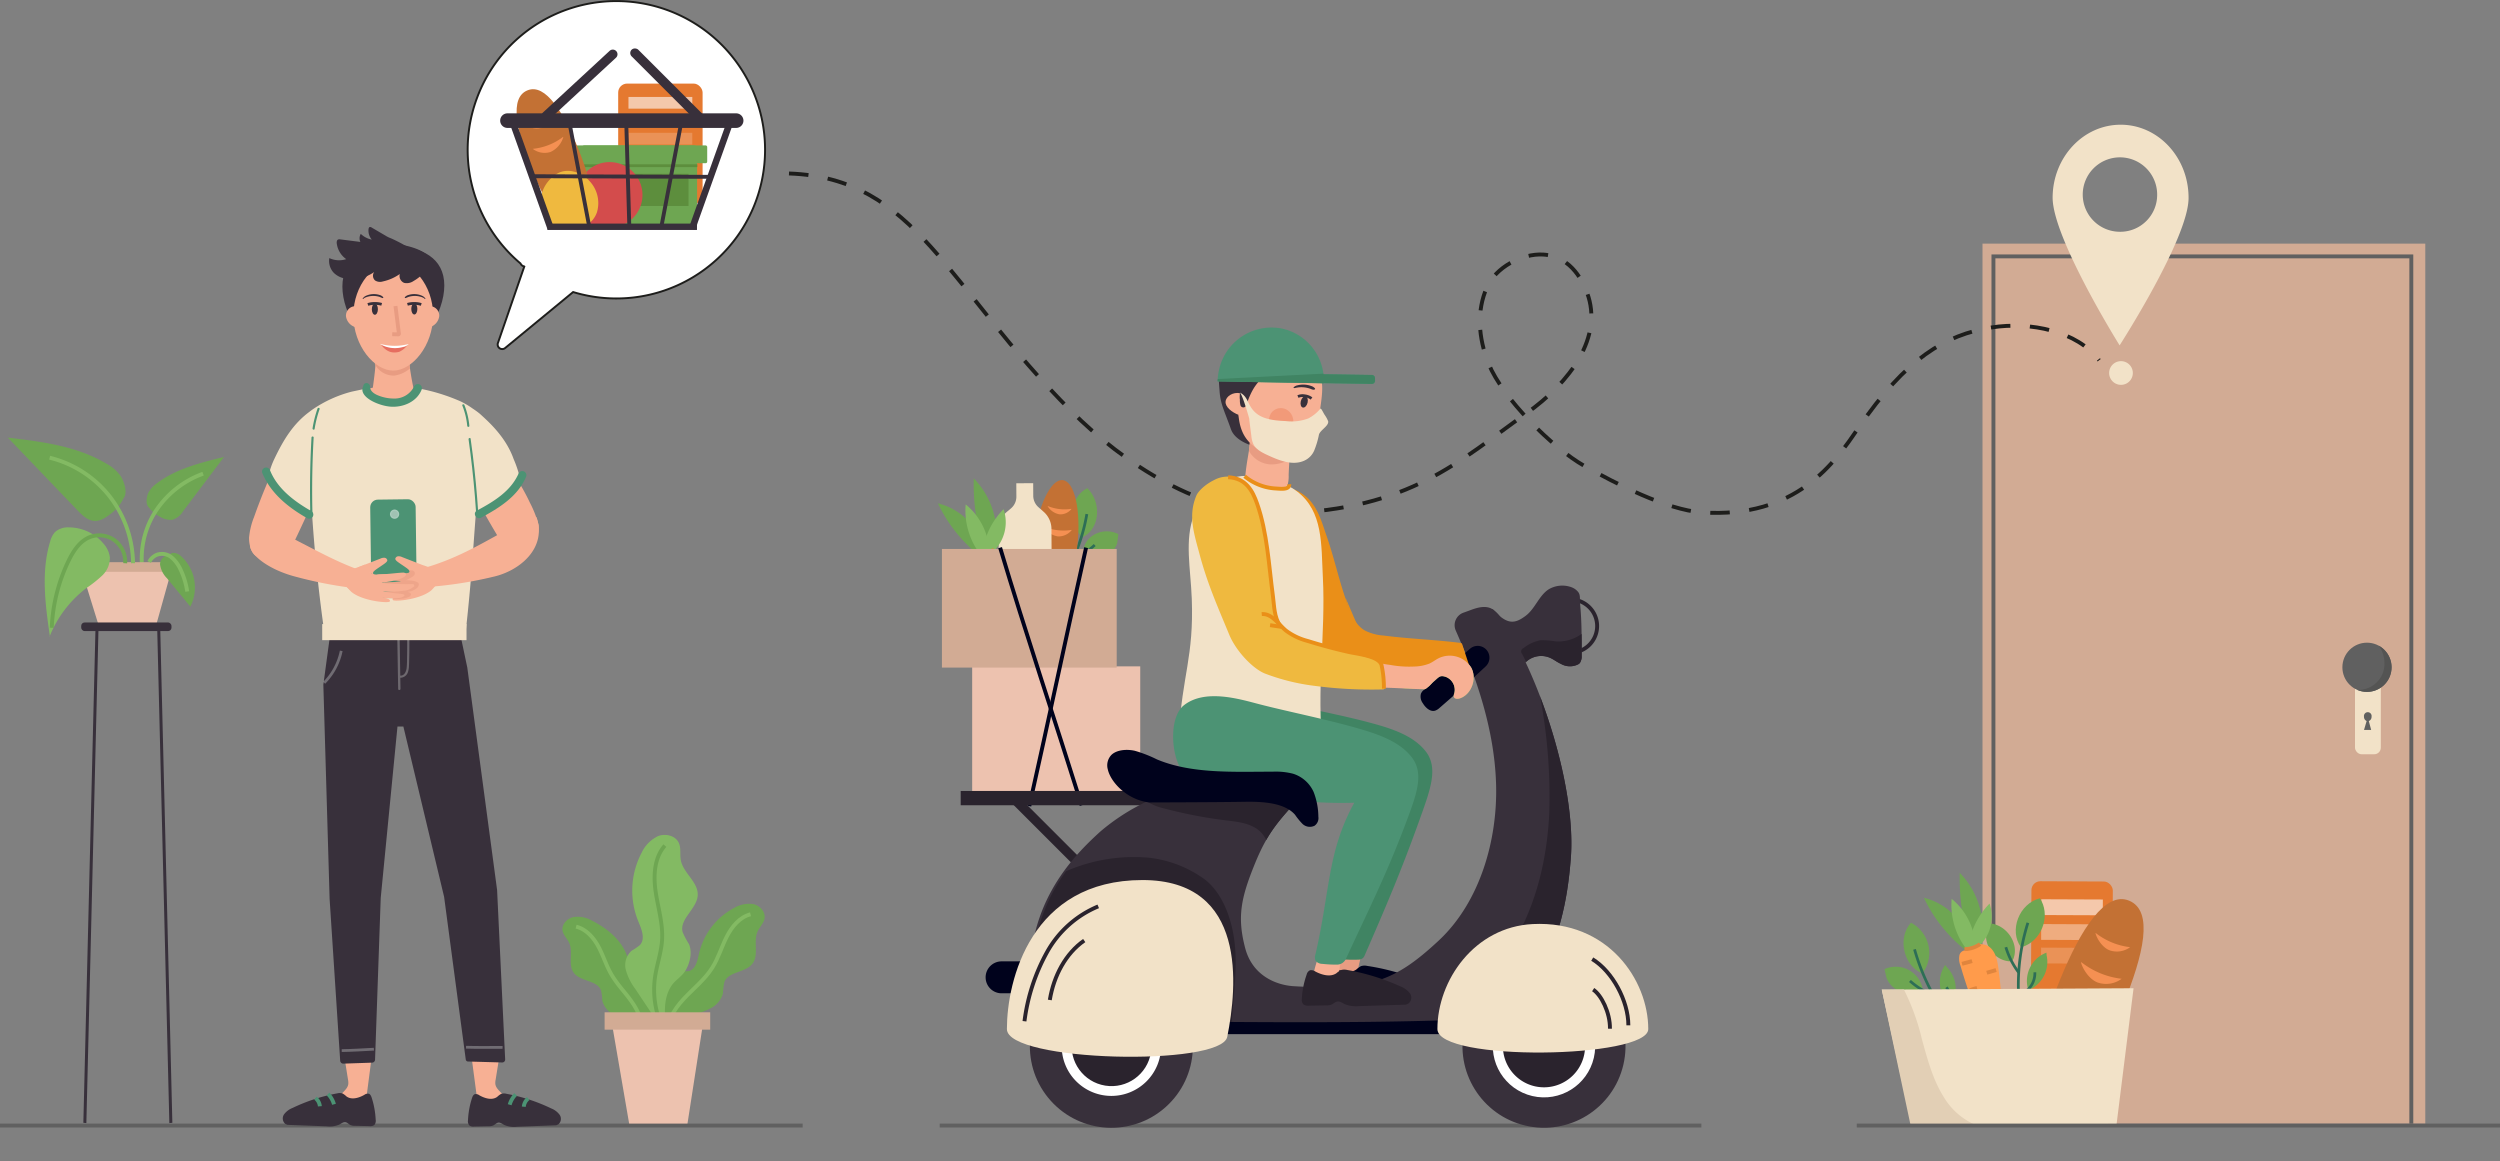 <svg xmlns="http://www.w3.org/2000/svg" xmlns:xlink="http://www.w3.org/1999/xlink" width="640.265" height="297.429" viewBox="0 0 640.265 297.429">
  <rect x="0" y="0" width="640.265" height="297.429" fill="#808080" stroke="none"/>
  <defs>
    <clipPath id="clip-path">
      <path id="Path_139707" d="M392.186,216.273a19.456,19.456,0,0,0,.505-2.129.576.576,0,0,0-.017-.332.56.56,0,0,0-.3-.236,8.466,8.466,0,0,0-2.092-.637,2.614,2.614,0,0,0-1.321.043,1.117,1.117,0,0,0-.775.984,1.286,1.286,0,0,0,.124.494,2.536,2.536,0,0,0,.439.676,4.863,4.863,0,0,0,1.218.891,10.94,10.94,0,0,0,2.235,1.058" transform="translate(-388.189 -212.876)" fill="none"/>
    </clipPath>
  </defs>
  <g id="Group_37145" data-name="Group 37145" transform="translate(-599.735 -5045.725)">
    <g id="Group_36381" data-name="Group 36381" transform="translate(575.033 4953.869)">
      <g id="Group_36309" data-name="Group 36309" transform="translate(500.234 154.251)">
        <g id="Group_36308" data-name="Group 36308" transform="translate(6.399 0)">
          <g id="Group_36290" data-name="Group 36290" transform="translate(25.801)">
            <rect id="Rectangle_1150" data-name="Rectangle 1150" width="113.4" height="225.399" fill="#d2ab94"/>
            <rect id="Rectangle_1151" data-name="Rectangle 1151" width="6.61" height="24.928" rx="1.681" transform="translate(95.396 105.847)" fill="#f2e2c8"/>
            <path id="Path_139599" data-name="Path 139599" d="M689.121,292.575a.984.984,0,1,0-1.935,0,1.147,1.147,0,0,0,.677,1.1l-.677,2.287h1.838l-.608-2.281A1.135,1.135,0,0,0,689.121,292.575Z" transform="translate(-589.483 -171.411)" fill="#606060"/>
            <circle id="Ellipse_1426" data-name="Ellipse 1426" cx="6.3" cy="6.3" r="6.3" transform="translate(92.166 102.2)" fill="#606060"/>
            <path id="Path_139600" data-name="Path 139600" d="M690.838,272.8a7.845,7.845,0,0,1,1.071,6.827,6.784,6.784,0,0,1-6.592,4.48,6.3,6.3,0,0,0,5.521-11.307Z" transform="translate(-589.322 -169.809)" fill="#545453"/>
            <path id="Path_139601" data-name="Path 139601" d="M583.34,385.811V163.679H690.362V385.811" transform="translate(-580.54 -160.412)" fill="none" stroke="#606060" stroke-miterlimit="10" stroke-width="1"/>
          </g>
          <g id="Group_36307" data-name="Group 36307" transform="translate(0 161.138)">
            <g id="Group_36291" data-name="Group 36291" transform="translate(38.153 2.144)">
              <rect id="Rectangle_1152" data-name="Rectangle 1152" width="20.846" height="41.563" rx="2.298" transform="translate(0.185 0) rotate(0.255)" fill="#e57930"/>
              <rect id="Rectangle_1153" data-name="Rectangle 1153" width="15.762" height="4.041" transform="matrix(1, 0.004, -0.004, 1, 2.707, 4.629)" fill="#fff" opacity="0.59"/>
              <rect id="Rectangle_1154" data-name="Rectangle 1154" width="15.762" height="4.041" transform="translate(2.678 10.979) rotate(0.255)" fill="#fff" opacity="0.38"/>
              <rect id="Rectangle_1155" data-name="Rectangle 1155" width="15.762" height="4.041" transform="translate(2.651 17.016) rotate(0.255)" fill="#fff" opacity="0.19"/>
            </g>
            <g id="Group_36306" data-name="Group 36306">
              <g id="Group_36292" data-name="Group 36292" transform="translate(40.547 6.736)">
                <path id="Path_139602" data-name="Path 139602" d="M601.547,364.373c-5.3,12.967-7.574,24.3-1.537,26.765,6.373,2.6,12.342-7.224,17.636-20.191s7.91-24.163,1.537-26.765C613.145,341.716,606.841,351.407,601.547,364.373Z" transform="translate(-596.411 -343.797)" fill="#c37134"/>
                <path id="Path_139603" data-name="Path 139603" d="M607.856,361.487c.564,2.054,2.35,4.53,4.367,5.216a6.669,6.669,0,0,0,6.061-.981,20.531,20.531,0,0,1-10.261-4.2" transform="translate(-597.397 -345.32)" fill="#f59052"/>
                <path id="Path_139604" data-name="Path 139604" d="M604.295,370.626c.6,2.044,2.421,4.493,4.449,5.145a6.667,6.667,0,0,0,6.044-1.076,20.533,20.533,0,0,1-10.326-4.034" transform="translate(-597.09 -346.107)" fill="#f59052"/>
                <path id="Path_139605" data-name="Path 139605" d="M600.972,379.923c.481,1.75,2,3.859,3.72,4.443a5.681,5.681,0,0,0,5.163-.835,17.493,17.493,0,0,1-8.741-3.575" transform="translate(-596.804 -346.908)" fill="#f59052"/>
                <path id="Path_139606" data-name="Path 139606" d="M611.92,353.314c.481,1.75,2,3.859,3.719,4.443a5.681,5.681,0,0,0,5.164-.835,17.493,17.493,0,0,1-8.741-3.575" transform="translate(-597.747 -344.616)" fill="#f59052"/>
              </g>
              <g id="Group_36295" data-name="Group 36295" transform="translate(26.722 6.527)">
                <g id="Group_36293" data-name="Group 36293">
                  <path id="Path_139607" data-name="Path 139607" d="M592.088,355.708c4.528-2.029,6.379-8.124,3.687-12.14-5.307,1.323-7.984,8.261-4.839,12.54" transform="translate(-581.999 -343.568)" fill="#6ea652"/>
                  <path id="Path_139608" data-name="Path 139608" d="M582.23,350.592c4.192.367,7.386,4.877,6.174,8.715a1.426,1.426,0,0,1-.575.865,1.556,1.556,0,0,1-.981.1c-3.518-.5-6.176-4.132-5.442-7.445" transform="translate(-581.284 -344.173)" fill="#6ea652"/>
                  <path id="Path_139609" data-name="Path 139609" d="M597.722,358.793a7.767,7.767,0,0,0-4.874,8.7.823.823,0,0,0,.38.612.909.909,0,0,0,.79-.149,7.818,7.818,0,0,0,3.74-8.492" transform="translate(-582.265 -344.879)" fill="#6ea652"/>
                </g>
                <g id="Group_36294" data-name="Group 36294" transform="translate(5.056 6.276)">
                  <path id="Path_139610" data-name="Path 139610" d="M592.56,401.66c3.71-8.275-.01-17.634-1.512-26.517a53,53,0,0,1,1.716-24.708" transform="translate(-587.117 -350.435)" fill="none" stroke="#2d6e56" stroke-miterlimit="10" stroke-width="0.709"/>
                  <path id="Path_139611" data-name="Path 139611" d="M590.127,363.778a21.085,21.085,0,0,1-3.311-6.509" transform="translate(-586.816 -351.023)" fill="none" stroke="#2d6e56" stroke-miterlimit="10" stroke-width="0.709"/>
                  <path id="Path_139612" data-name="Path 139612" d="M594.6,364.3a5.84,5.84,0,0,1-3.678,5.662" transform="translate(-587.17 -351.629)" fill="none" stroke="#2d6e56" stroke-miterlimit="10" stroke-width="0.709"/>
                </g>
              </g>
              <g id="Group_36298" data-name="Group 36298" transform="translate(10.785)">
                <path id="Path_139613" data-name="Path 139613" d="M575.918,356.662a16.046,16.046,0,0,0-12.073-13.239,37.833,37.833,0,0,0,11.85,14.315" transform="translate(-563.845 -337.029)" fill="#6ea652"/>
                <path id="Path_139614" data-name="Path 139614" d="M578.818,356.735a20.409,20.409,0,0,0-4.93-20.309,56.388,56.388,0,0,0,3.028,19.611" transform="translate(-564.708 -336.426)" fill="#6ea652"/>
                <path id="Path_139615" data-name="Path 139615" d="M578.983,356a10.378,10.378,0,0,0,2.748-10.953,19.312,19.312,0,0,0-5.513,12.209" transform="translate(-564.91 -337.168)" fill="#83ba63"/>
                <path id="Path_139616" data-name="Path 139616" d="M577.647,357.635a16.464,16.464,0,0,0-6.023-13.918,18.572,18.572,0,0,0,4.011,13.154" transform="translate(-564.509 -337.054)" fill="#83ba63"/>
                <g id="Group_36297" data-name="Group 36297" transform="translate(8.999 18.247)">
                  <path id="Path_139617" data-name="Path 139617" d="M576.977,357.616c.918-1.668,3.585-1.49,4.912-.124s1.664,3.386,1.907,5.274c1.1,8.529,1.586,17.124,2.074,25.71-.865.321-1.622-.651-2.031-1.478a155.492,155.492,0,0,1-9.806-25.161,4.666,4.666,0,0,1-.242-2.564,1.642,1.642,0,0,1,1.969-1.228" transform="translate(-573.692 -356.394)" fill="#ff9b4b"/>
                  <g id="Group_36296" data-name="Group 36296" transform="translate(0.764)">
                    <path id="Path_139618" data-name="Path 139618" d="M577.112,361.16l-2.584.707" transform="translate(-574.528 -356.803)" fill="none" stroke="#e0853d" stroke-miterlimit="10" stroke-width="1"/>
                    <path id="Path_139619" data-name="Path 139619" d="M583.86,363.669l-2.382.692" transform="translate(-575.127 -357.019)" fill="none" stroke="#e0853d" stroke-miterlimit="10" stroke-width="1"/>
                    <path id="Path_139620" data-name="Path 139620" d="M578.564,368.7a13.267,13.267,0,0,0-1.8.566" transform="translate(-574.72 -357.452)" fill="none" stroke="#e0853d" stroke-miterlimit="10" stroke-width="1"/>
                    <path id="Path_139621" data-name="Path 139621" d="M585.009,371.514l-1.793.591" transform="translate(-575.276 -357.694)" fill="none" stroke="#e0853d" stroke-miterlimit="10" stroke-width="1"/>
                    <path id="Path_139622" data-name="Path 139622" d="M581.066,377.259l-1.257.22" transform="translate(-574.983 -358.189)" fill="none" stroke="#e0853d" stroke-miterlimit="10" stroke-width="1"/>
                    <path id="Path_139623" data-name="Path 139623" d="M585.746,379.738a5,5,0,0,1-1.324.322" transform="translate(-575.38 -358.402)" fill="none" stroke="#e0853d" stroke-miterlimit="10" stroke-width="1"/>
                    <path id="Path_139624" data-name="Path 139624" d="M579.229,356.392a7.062,7.062,0,0,1-4.016,1.3" transform="translate(-574.587 -356.392)" fill="none" stroke="#e0853d" stroke-miterlimit="10" stroke-width="1"/>
                  </g>
                </g>
              </g>
              <g id="Group_36303" data-name="Group 36303" transform="translate(0.69 12.793)">
                <g id="Group_36302" data-name="Group 36302">
                  <g id="Group_36299" data-name="Group 36299" transform="translate(4.889)">
                    <path id="Path_139625" data-name="Path 139625" d="M563.594,362.457a8.712,8.712,0,0,0-3.526-12.033c-3.526,3.8-1.966,10.964,2.82,12.952" transform="translate(-558.149 -350.424)" fill="#6ea652"/>
                  </g>
                  <g id="Group_36300" data-name="Group 36300" transform="translate(0 11.224)">
                    <path id="Path_139626" data-name="Path 139626" d="M552.8,363.359a7.044,7.044,0,0,1,9.562,4.167,1.118,1.118,0,0,1-.726,1.595,6.434,6.434,0,0,1-8.3-3.475" transform="translate(-552.799 -362.706)" fill="#6ea652"/>
                  </g>
                  <g id="Group_36301" data-name="Group 36301" transform="translate(14.183 10.797)">
                    <path id="Path_139627" data-name="Path 139627" d="M569.693,362.238a7.777,7.777,0,0,0,.746,9.751.816.816,0,0,0,.629.32c.263-.031.432-.289.551-.525a7.913,7.913,0,0,0-1.54-9.006" transform="translate(-568.318 -362.238)" fill="#6ea652"/>
                  </g>
                </g>
              </g>
              <g id="Group_36304" data-name="Group 36304" transform="translate(7.215 19.604)">
                <path id="Path_139628" data-name="Path 139628" d="M573.014,379.433a55.133,55.133,0,0,1-11.788-21.556" transform="translate(-560.05 -357.877)" fill="none" stroke="#2d6e56" stroke-miterlimit="10" stroke-width="0.709"/>
                <path id="Path_139629" data-name="Path 139629" d="M566.044,370.5a21.351,21.351,0,0,1-6.1-3.771" transform="translate(-559.939 -358.64)" fill="none" stroke="#2d6e56" stroke-miterlimit="10" stroke-width="0.709"/>
                <path id="Path_139630" data-name="Path 139630" d="M570.168,368.5a5.813,5.813,0,0,1,.083,6.606" transform="translate(-560.82 -358.792)" fill="none" stroke="#2d6e56" stroke-miterlimit="10" stroke-width="0.709"/>
              </g>
              <g id="Group_36305" data-name="Group 36305" transform="translate(0 29.563)">
                <path id="Path_139631" data-name="Path 139631" d="M616.531,368.775l-4.344,34.744-52.458.355-7.685-34.744Z" transform="translate(-552.044 -368.775)" fill="#f2e2c8"/>
                <path id="Path_139632" data-name="Path 139632" d="M559.427,403.9l-7.383-34.744,5.661-.033a57.972,57.972,0,0,1,4.625,12.74c1.409,5.144,2.822,10.4,5.6,14.813a17.511,17.511,0,0,0,8.07,7.107Z" transform="translate(-552.044 -368.805)" fill="#e2cfb5"/>
              </g>
            </g>
          </g>
        </g>
        <line id="Line_276" data-name="Line 276" x2="164.733" transform="translate(0 225.866)" fill="none" stroke="#606060" stroke-miterlimit="10" stroke-width="1"/>
      </g>
      <g id="Group_36316" data-name="Group 36316" transform="translate(144.471 92.131)">
        <g id="Group_36314" data-name="Group 36314">
          <path id="Path_139633" data-name="Path 139633" d="M198.016,92.363a38.086,38.086,0,0,0-28.723,66.972,1.3,1.3,0,0,0,.926.748l.044.036-6.783,19.669a1.172,1.172,0,0,0,1.9,1.183l17.387-14.32a38.082,38.082,0,1,0,15.25-74.288Z" transform="translate(-155.757 -92.131)" fill="#fff" stroke="#1d1d1b" stroke-miterlimit="10" stroke-width="0.5"/>
          <g id="Group_36310" data-name="Group 36310" transform="translate(38.551 21.129)">
            <rect id="Rectangle_1156" data-name="Rectangle 1156" width="21.619" height="30.822" rx="2.298" fill="#e57930"/>
            <rect id="Rectangle_1157" data-name="Rectangle 1157" width="16.346" height="2.997" transform="translate(2.636 3.425)" fill="#fff" opacity="0.59"/>
            <rect id="Rectangle_1158" data-name="Rectangle 1158" width="16.346" height="2.997" transform="translate(2.636 8.134)" fill="#fff" opacity="0.38"/>
            <rect id="Rectangle_1159" data-name="Rectangle 1159" width="16.346" height="2.997" transform="translate(2.636 12.611)" fill="#fff" opacity="0.19"/>
          </g>
          <g id="Group_36311" data-name="Group 36311" transform="translate(26.608 36.962)">
            <rect id="Rectangle_1160" data-name="Rectangle 1160" width="29.57" height="20.98" rx="0.681" transform="translate(2.586)" fill="#6ea652"/>
            <rect id="Rectangle_1161" data-name="Rectangle 1161" width="29.668" height="0.726" transform="translate(2.537 4.832)" fill="#5d8e3d"/>
            <rect id="Rectangle_1162" data-name="Rectangle 1162" width="34.743" height="4.565" rx="0.404" fill="#6ea652"/>
            <rect id="Rectangle_1163" data-name="Rectangle 1163" width="25.179" height="8.248" transform="translate(4.782 7.266)" fill="#5d8e3d"/>
          </g>
          <path id="Path_139634" data-name="Path 139634" d="M189.84,153.192a8.818,8.818,0,0,1,2.7-15.646,8.414,8.414,0,0,1,9.064,12.979,8.273,8.273,0,0,1-6.256,3.483" transform="translate(-158.375 -96.017)" fill="#d34c4c"/>
          <g id="Group_36312" data-name="Group 36312" transform="translate(12.537 22.574)">
            <path id="Path_139635" data-name="Path 139635" d="M185.4,132.423c3.886,9.77,5.524,18.281.989,20.054-4.787,1.872-9.2-5.556-13.081-15.326s-5.777-18.183-.99-20.054C176.855,115.324,181.516,122.653,185.4,132.423Z" transform="translate(-169.475 -116.831)" fill="#c37134"/>
            <path id="Path_139636" data-name="Path 139636" d="M181.832,130.21a6,6,0,0,1-3.3,3.852,5.007,5.007,0,0,1-4.531-.806,15.248,15.248,0,0,0,7.707-3.019" transform="translate(-169.865 -117.984)" fill="#f59052"/>
            <path id="Path_139637" data-name="Path 139637" d="M178.948,124.044a5.118,5.118,0,0,1-2.811,3.282,4.272,4.272,0,0,1-3.861-.687,12.988,12.988,0,0,0,6.566-2.572" transform="translate(-169.717 -117.453)" fill="#f59052"/>
          </g>
          <path id="Path_139638" data-name="Path 139638" d="M179.953,153.875a6.621,6.621,0,0,1-3.783-5.556,8.671,8.671,0,0,1,2.424-6.426,7.109,7.109,0,0,1,2.514-1.8c2.589-1.032,5.662.129,7.558,2.171a8.226,8.226,0,0,1,1.967,8.039,6.219,6.219,0,0,1-6.791,4.143c-.86-.181-1.821-.557-2.556-.076" transform="translate(-157.513 -96.228)" fill="#efb93f"/>
          <g id="Group_36313" data-name="Group 36313" transform="translate(8.33 11.604)">
            <rect id="Rectangle_1164" data-name="Rectangle 1164" width="38.267" height="1.633" transform="translate(12.134 45.383)" fill="#38303b"/>
            <rect id="Rectangle_1165" data-name="Rectangle 1165" width="28.488" height="1.688" transform="translate(59.5 20.183) rotate(109.654)" fill="#38303b"/>
            <rect id="Rectangle_1166" data-name="Rectangle 1166" width="28.488" height="1.688" transform="translate(4.185 19.615) rotate(70.346)" fill="#38303b"/>
            <path id="Path_139639" data-name="Path 139639" d="M225.305,127.327H166.739a1.867,1.867,0,0,1-1.867-1.867h0a1.867,1.867,0,0,1,1.867-1.867h58.566a1.867,1.867,0,0,1,1.866,1.867h0A1.867,1.867,0,0,1,225.305,127.327Z" transform="translate(-164.872 -106.444)" fill="#38303b"/>
            <path id="Rectangle_1167" data-name="Rectangle 1167" d="M1.2,0h0a1.2,1.2,0,0,1,1.2,1.2V24.417a1.2,1.2,0,0,1-1.2,1.2h0a1.2,1.2,0,0,1-1.2-1.2V1.2A1.2,1.2,0,0,1,1.2,0Z" transform="translate(28.91 0.329) rotate(47.246)" fill="#38303b"/>
            <rect id="Rectangle_1168" data-name="Rectangle 1168" width="2.406" height="25.62" rx="1.203" transform="translate(52.629 18.116) rotate(135)" fill="#38303b"/>
            <line id="Line_277" data-name="Line 277" x2="5.164" y2="27.042" transform="translate(17.683 19.295)" fill="none" stroke="#38303b" stroke-miterlimit="10" stroke-width="1"/>
            <line id="Line_278" data-name="Line 278" x1="5.164" y2="27.042" transform="translate(41.249 19.295)" fill="none" stroke="#38303b" stroke-miterlimit="10" stroke-width="1"/>
            <line id="Line_279" data-name="Line 279" x2="0.778" y2="26.289" transform="translate(32.278 19.25)" fill="none" stroke="#38303b" stroke-miterlimit="10" stroke-width="1"/>
            <line id="Line_280" data-name="Line 280" x1="45.422" y1="0.156" transform="translate(8.478 33.25)" fill="none" stroke="#38303b" stroke-miterlimit="10" stroke-width="1"/>
          </g>
        </g>
        <g id="Group_36315" data-name="Group 36315" transform="translate(82.296 31.667)">
          <path id="Path_139640" data-name="Path 139640" d="M245.808,140.444c32.667,1.167,40.133,28.7,72.333,60.9,13.187,13.186,33.267,26.729,54.133,26.133,32.667-.934,45.211-13.483,62.269-25.514,11.464-8.086,19.864-19.753,15.664-30.953-.832-2.217-3.733-9.333-11.2-9.8-5.531-.345-12.242,3.325-14.467,8.4-2.6,5.921-2.294,12.758.467,19.6,3.512,8.707,16.317,21.528,24.5,26.133,7.858,4.423,21.1,11.295,30.1,11.9,24.266,1.634,34.067-12.833,40.133-21.7,12.1-17.685,22.166-23.8,34.067-25.667,9.952-1.561,21.933.934,27.533,8.4" transform="translate(-245.808 -127.958)" fill="none" stroke="#1d1d1b" stroke-miterlimit="10" stroke-width="1" stroke-dasharray="5"/>
          <path id="Path_139641" data-name="Path 139641" d="M617.458,126.782c-9.613-.064-17.463,8.268-17.53,18.609s17.158,37.9,17.158,37.9,17.588-27.327,17.656-37.669S627.072,126.845,617.458,126.782Zm-.18,27.417a9.531,9.531,0,1,1,9.423-9.468A9.446,9.446,0,0,1,617.278,154.2Z" transform="translate(-276.303 -126.782)" fill="#f2e2c8"/>
          <path id="Path_139642" data-name="Path 139642" d="M621.832,196.073a3.033,3.033,0,1,1-3.033-3.033A3.033,3.033,0,0,1,621.832,196.073Z" transform="translate(-277.667 -132.487)" fill="#f2e2c8"/>
        </g>
      </g>
      <g id="Group_36340" data-name="Group 36340" transform="translate(264.9 175.717)">
        <line id="Line_281" data-name="Line 281" x2="195.066" transform="translate(0.465 204.399)" fill="none" stroke="#606060" stroke-miterlimit="10" stroke-width="1"/>
        <g id="Group_36339" data-name="Group 36339">
          <g id="Group_36318" data-name="Group 36318" transform="translate(98.497 158.723)">
            <path id="Path_139643" data-name="Path 139643" d="M404.859,364.837c-.552-2.5,1.006-5,.919-7.537a7.371,7.371,0,0,1-4.153.025.564.564,0,0,0-.447-.008.326.326,0,0,0-.12.223c-.406,1.923-.594,3.925-1.7,5.661-.19.3-.384.7-.069.922" transform="translate(-395.64 -357.273)" fill="#e89c82"/>
            <g id="Group_36317" data-name="Group 36317" transform="translate(0 4.722)">
              <path id="Path_139644" data-name="Path 139644" d="M421.966,371.011c-4.2.239-7.639.43-11.838.669a8,8,0,0,1-3.789-.4c-.635-.292-1.273-.77-1.966-.623-.536.112-.9.57-1.392.806a3.593,3.593,0,0,1-1.409.249l-4.4.182a2.114,2.114,0,0,1-1.391-.264,1.725,1.725,0,0,1-.462-1.476,22.074,22.074,0,0,1,1.078-6.216,1.558,1.558,0,0,1,.861-1.125,1.872,1.872,0,0,1,1.336.293c1.683.837,3.882,1.406,5.4.317a6.158,6.158,0,0,1,1.17-.853,3.107,3.107,0,0,1,1.621-.056,56.564,56.564,0,0,1,13.549,3.794,5.8,5.8,0,0,1,2.583,1.722,1.916,1.916,0,0,1-.309,2.7" transform="translate(-395.312 -362.44)" fill="#00021c"/>
            </g>
          </g>
          <g id="Group_36326" data-name="Group 36326" transform="translate(0 38.471)">
            <g id="Group_36321" data-name="Group 36321" transform="translate(16.276 2.692)">
              <g id="Group_36319" data-name="Group 36319" transform="translate(12.599)">
                <path id="Path_139645" data-name="Path 139645" d="M326.922,240.3c-2.9-3.963-1.82-9.818,2.152-11.665,3.853,3.8,3.1,10.755-1.364,12.58" transform="translate(-319.66 -228.635)" fill="#6ea652"/>
                <path id="Path_139646" data-name="Path 139646" d="M337.265,241.443c-3.651-1.861-8.254.123-8.895,3.836a1.41,1.41,0,0,0,.107.991,1.655,1.655,0,0,0,.774.585c3.146,1.411,6.924-.146,7.739-3.19" transform="translate(-319.922 -229.677)" fill="#6ea652"/>
                <path id="Path_139647" data-name="Path 139647" d="M321.156,239.938c2.353,2.849,2.5,7.111.319,9.5a.688.688,0,0,1-.58.3c-.26-.037-.452-.292-.594-.526-1.746-2.88-1.517-6.607.536-8.757" transform="translate(-319.13 -229.608)" fill="#6ea652"/>
              </g>
              <g id="Group_36320" data-name="Group 36320" transform="translate(0 6.629)">
                <path id="Path_139648" data-name="Path 139648" d="M305.344,277.209c.47-8.568,7.6-14.183,12.671-20.557a45.9,45.9,0,0,0,9.2-20.763" transform="translate(-305.344 -235.889)" fill="none" stroke="#2d6e56" stroke-miterlimit="10" stroke-width="0.709"/>
                <path id="Path_139649" data-name="Path 139649" d="M325.4,248.1a17.4,17.4,0,0,0,5.56-3.532" transform="translate(-307.071 -236.636)" fill="none" stroke="#2d6e56" stroke-miterlimit="10" stroke-width="0.709"/>
                <path id="Path_139650" data-name="Path 139650" d="M321.615,246.043a5.743,5.743,0,0,0,.628,6.448" transform="translate(-306.683 -236.763)" fill="none" stroke="#2d6e56" stroke-miterlimit="10" stroke-width="0.709"/>
              </g>
            </g>
            <g id="Group_36322" data-name="Group 36322" transform="translate(22.734)">
              <ellipse id="Ellipse_1427" data-name="Ellipse 1427" cx="16.343" cy="5.603" rx="16.343" ry="5.603" transform="translate(0 32.479) rotate(-83.538)" fill="#c37134"/>
              <path id="Path_139651" data-name="Path 139651" d="M317.192,239.447a5.227,5.227,0,0,0,3.621,2.472,4.3,4.3,0,0,0,3.587-1.669,13.236,13.236,0,0,1-7.1-.808" transform="translate(-312.822 -226.874)" fill="#f59052"/>
              <path id="Path_139652" data-name="Path 139652" d="M316.582,245.738a5.229,5.229,0,0,0,3.659,2.414,4.3,4.3,0,0,0,3.561-1.725,13.232,13.232,0,0,1-7.11-.7" transform="translate(-312.769 -227.416)" fill="#f59052"/>
              <path id="Path_139653" data-name="Path 139653" d="M316.147,252.087a4.457,4.457,0,0,0,3.084,2.106,3.662,3.662,0,0,0,3.056-1.421,11.281,11.281,0,0,1-6.047-.689" transform="translate(-312.732 -227.962)" fill="#f59052"/>
              <path id="Path_139654" data-name="Path 139654" d="M318.283,233.667a4.452,4.452,0,0,0,3.084,2.106,3.661,3.661,0,0,0,3.056-1.421,11.259,11.259,0,0,1-6.046-.689" transform="translate(-312.916 -226.376)" fill="#f59052"/>
            </g>
            <path id="Path_139655" data-name="Path 139655" d="M309.1,230.682l-.019-3.42,4.324-.025.018,3.232a3.918,3.918,0,0,0,1.326,2.915l1.346,1.188a5.871,5.871,0,0,1,1.989,4.372l.153,26.851a1.36,1.36,0,0,1-1.353,1.369l-10.826.061a1.361,1.361,0,0,1-1.369-1.353l-.152-26.733a5.876,5.876,0,0,1,2.086-4.524l1.088-.918A3.92,3.92,0,0,0,309.1,230.682Z" transform="translate(-288.998 -225.823)" fill="#f2e2c8"/>
            <g id="Group_36325" data-name="Group 36325" transform="translate(0 0.183)">
              <path id="Path_139656" data-name="Path 139656" d="M299.608,246.126a16.047,16.047,0,0,0-12.074-13.239A37.835,37.835,0,0,0,299.385,247.2" transform="translate(-287.534 -226.493)" fill="#6ea652"/>
              <path id="Path_139657" data-name="Path 139657" d="M302.508,246.2a20.409,20.409,0,0,0-4.93-20.309,56.391,56.391,0,0,0,3.028,19.611" transform="translate(-288.398 -225.89)" fill="#6ea652"/>
              <path id="Path_139658" data-name="Path 139658" d="M302.673,245.462a10.375,10.375,0,0,0,2.747-10.952,19.312,19.312,0,0,0-5.513,12.208" transform="translate(-288.599 -226.632)" fill="#83ba63"/>
              <path id="Path_139659" data-name="Path 139659" d="M301.337,247.1a16.464,16.464,0,0,0-6.023-13.918,18.572,18.572,0,0,0,4.011,13.154" transform="translate(-288.198 -226.518)" fill="#83ba63"/>
              <g id="Group_36324" data-name="Group 36324" transform="translate(8.999 18.247)">
                <path id="Path_139660" data-name="Path 139660" d="M300.666,247.08c.919-1.668,3.585-1.49,4.913-.124s1.663,3.386,1.906,5.274c1.1,8.53,1.587,17.124,2.074,25.71-.865.321-1.622-.651-2.031-1.478a155.483,155.483,0,0,1-9.805-25.161,4.667,4.667,0,0,1-.243-2.564,1.643,1.643,0,0,1,1.97-1.228" transform="translate(-297.381 -245.858)" fill="#ff9b4b"/>
                <g id="Group_36323" data-name="Group 36323" transform="translate(0.765)">
                  <path id="Path_139661" data-name="Path 139661" d="M300.8,250.624l-2.584.707" transform="translate(-298.218 -246.267)" fill="none" stroke="#e0853d" stroke-miterlimit="10" stroke-width="1"/>
                  <path id="Path_139662" data-name="Path 139662" d="M307.55,253.133l-2.382.692" transform="translate(-298.816 -246.483)" fill="none" stroke="#e0853d" stroke-miterlimit="10" stroke-width="1"/>
                  <path id="Path_139663" data-name="Path 139663" d="M302.254,258.164a13.23,13.23,0,0,0-1.8.566" transform="translate(-298.41 -246.916)" fill="none" stroke="#e0853d" stroke-miterlimit="10" stroke-width="1"/>
                  <path id="Path_139664" data-name="Path 139664" d="M308.7,260.978l-1.794.591" transform="translate(-298.966 -247.158)" fill="none" stroke="#e0853d" stroke-miterlimit="10" stroke-width="1"/>
                  <path id="Path_139665" data-name="Path 139665" d="M304.756,266.723l-1.257.22" transform="translate(-298.673 -247.653)" fill="none" stroke="#e0853d" stroke-miterlimit="10" stroke-width="1"/>
                  <path id="Path_139666" data-name="Path 139666" d="M309.436,269.2a4.973,4.973,0,0,1-1.324.322" transform="translate(-299.07 -247.866)" fill="none" stroke="#e0853d" stroke-miterlimit="10" stroke-width="1"/>
                  <path id="Path_139667" data-name="Path 139667" d="M302.92,245.856a7.067,7.067,0,0,1-4.017,1.3" transform="translate(-298.277 -245.856)" fill="none" stroke="#e0853d" stroke-miterlimit="10" stroke-width="1"/>
                </g>
              </g>
            </g>
            <rect id="Rectangle_1169" data-name="Rectangle 1169" width="43.042" height="31.912" transform="translate(8.782 48.329)" fill="#edc2af"/>
            <rect id="Rectangle_1170" data-name="Rectangle 1170" width="44.763" height="30.379" transform="translate(1.035 18.26)" fill="#d2ab94"/>
            <path id="Path_139668" data-name="Path 139668" d="M304.967,245.3c6.528,21.831,14.182,44.6,20.876,66" transform="translate(-289.035 -227.379)" fill="none" stroke="#00021c" stroke-miterlimit="10" stroke-width="1"/>
            <path id="Path_139669" data-name="Path 139669" d="M313.157,311.493c5.027-22.381,9.511-43.809,14.538-66.189" transform="translate(-289.741 -227.379)" fill="none" stroke="#00021c" stroke-miterlimit="10" stroke-width="1"/>
          </g>
          <g id="Group_36328" data-name="Group 36328" transform="translate(5.841 66.114)">
            <rect id="Rectangle_1171" data-name="Rectangle 1171" width="52.08" height="3.659" transform="translate(0 52.597)" fill="#2a232d"/>
            <rect id="Rectangle_1172" data-name="Rectangle 1172" width="23.536" height="2.446" transform="translate(14.18 53.362) rotate(45)" fill="#2a232d"/>
            <rect id="Rectangle_1173" data-name="Rectangle 1173" width="78.336" height="9.469" transform="translate(58.895 105.407)" fill="#00021c"/>
            <path id="Path_139670" data-name="Path 139670" d="M313.557,360.964c-1.914-22.191,10.372-34.768,17.791-41.511a53.684,53.684,0,0,1,19.894-10.713c14.06-3.444,20.593-2.085,33.286-.383-6.7,7.652-9.84,10.118-13.582,19.321-3.539,8.7-4.6,13.584-2.487,21.616,1.913,7.269,8.229,9.506,12.434,9.756,19.32,1.148,25.839-1.173,37.111-11.668,10.607-9.876,15.2-25.921,14.7-40.4-.46-13.53-4.845-26.605-10.316-39.02a3.4,3.4,0,0,1,1.953-4.569c.388-.14.965-.342,1.912-.694,1.659-.617,3.539-1.142,5.153-.415a6.925,6.925,0,0,1,2.664,2.654c10.044,14.919,19.142,43.281,17.791,61.215s-5.439,23.42-10.9,40.555c-33.095,2.344-74.845,1.482-123.912,1.052" transform="translate(-295.599 -256.453)" fill="#38303b"/>
            <path id="Path_139671" data-name="Path 139671" d="M314.808,353.965l37.147,20.161q6.7.063,13.172.11.238-2.766.475-5.532c.463-5.4.925-10.87.075-16.226s-3.029-11.152-7.232-14.578a29.839,29.839,0,0,0-14.73-5.739,43.472,43.472,0,0,0-20.982,3.466A44.588,44.588,0,0,0,314.808,353.965Z" transform="translate(-295.724 -262.49)" fill="#2a232d"/>
            <path id="Path_139672" data-name="Path 139672" d="M458,316.707c-.526,11.7-3.271,23.455-9.254,33.52l8.818,4.524c2.937-8.048,5.06-14.475,5.962-26.448.873-11.579-2.613-27.5-7.894-41.348A137.412,137.412,0,0,1,458,316.707Z" transform="translate(-307.257 -258.609)" fill="#2a232d"/>
            <path id="Path_139673" data-name="Path 139673" d="M350.321,317.679a117.721,117.721,0,0,0,16.02,3.11c2.541.312,5.176.568,7.4,1.841a7.086,7.086,0,0,1,2.924,3.2c2.741-4.79,5.747-7.615,10.688-13.26-12.693-1.7-19.225-3.061-33.286.383a45.556,45.556,0,0,0-7.949,3A13.514,13.514,0,0,0,350.321,317.679Z" transform="translate(-298.42 -260.663)" fill="#2a232d"/>
            <path id="Path_139674" data-name="Path 139674" d="M463.813,273.38a6.8,6.8,0,1,0-.62-13.373" transform="translate(-308.502 -256.276)" fill="none" stroke="#2a232d" stroke-miterlimit="10" stroke-width="1"/>
            <path id="Path_139675" data-name="Path 139675" d="M449.254,279.095a5.669,5.669,0,0,1,7.92-4.66c.977.429,1.818,1.125,2.795,1.554a4.637,4.637,0,0,0,4.289.175,1.455,1.455,0,0,0,.593-.46,3.421,3.421,0,0,0,.43-1.291c0-4.678.042-9.281-.42-13.937-.1-1,.152-2.036-.44-2.849a3.925,3.925,0,0,0-1.738-1.266,6.851,6.851,0,0,0-5.869.537c-2.52,1.661-3.478,5-5.9,6.793-2.534,1.877-4.568,2.544-8.155-1.473-1.094-1.225-4.281,1.68-5.81,2.279" transform="translate(-306.242 -255.937)" fill="#38303b"/>
            <path id="Path_139676" data-name="Path 139676" d="M466.467,269.48a10.128,10.128,0,0,1-6.655,1.912,20.819,20.819,0,0,0-3.836-.3A10.238,10.238,0,0,0,451.6,273.1a.945.945,0,0,0-.361,1.52l1.034,2.015a5.471,5.471,0,0,1,.963-.729,5.766,5.766,0,0,1,5.151-.306c.977.429,1.818,1.125,2.795,1.554a4.637,4.637,0,0,0,4.289.175,1.455,1.455,0,0,0,.593-.46,3.421,3.421,0,0,0,.43-1.291C466.491,273.535,466.5,271.506,466.467,269.48Z" transform="translate(-307.452 -257.104)" fill="#2a232d"/>
            <path id="Path_139677" data-name="Path 139677" d="M314.9,369.42H305a4.089,4.089,0,0,1-4.089-4.089h0a4.089,4.089,0,0,1,4.089-4.09h9.9a4.09,4.09,0,0,1,4.09,4.09h0A4.089,4.089,0,0,1,314.9,369.42Z" transform="translate(-294.527 -265.006)" fill="#00021c"/>
            <circle id="Ellipse_1428" data-name="Ellipse 1428" cx="20.875" cy="20.875" r="20.875" transform="matrix(0.744, -0.668, 0.668, 0.744, 9.114, 116.398)" fill="#38303b"/>
            <path id="Path_139678" data-name="Path 139678" d="M347.679,383.828a12.721,12.721,0,1,1-12.721-12.721A12.722,12.722,0,0,1,347.679,383.828Z" transform="translate(-296.364 -265.855)" fill="#fff"/>
            <circle id="Ellipse_1429" data-name="Ellipse 1429" cx="10.213" cy="10.213" r="10.213" transform="translate(26.922 126.425) rotate(-80.815)" fill="#2a232d"/>
            <path id="Path_139679" data-name="Path 139679" d="M363.309,378.613c-1.53,7.652-56.432,6.459-56.432-1.992,0-12.528,6.217-38.168,34.72-38.168C368.571,338.453,365.862,365.852,363.309,378.613Z" transform="translate(-295.041 -263.043)" fill="#f2e2c8"/>
            <circle id="Ellipse_1430" data-name="Ellipse 1430" cx="20.875" cy="20.875" r="20.875" transform="translate(124.309 133.551) rotate(-76.849)" fill="#38303b"/>
            <circle id="Ellipse_1431" data-name="Ellipse 1431" cx="13.104" cy="13.104" r="13.104" transform="matrix(0.228, -0.974, 0.974, 0.228, 133.636, 127.738)" fill="#fff"/>
            <path id="Path_139680" data-name="Path 139680" d="M466.917,384.036A10.521,10.521,0,1,1,456.4,373.515,10.52,10.52,0,0,1,466.917,384.036Z" transform="translate(-307.011 -266.063)" fill="#2a232d"/>
            <path id="Path_139681" data-name="Path 139681" d="M481.521,377.679c0,7.561-54,8.452-54,0,0-12.528,9.525-26.156,24.418-26.894C471.26,349.829,481.521,365.15,481.521,377.679Z" transform="translate(-305.43 -264.102)" fill="#f2e2c8"/>
            <g id="Group_36327" data-name="Group 36327" transform="translate(16.332 82.152)">
              <path id="Path_139682" data-name="Path 139682" d="M311.8,375.253a49.22,49.22,0,0,1,5.777-17.7,26.682,26.682,0,0,1,13.114-11.719" transform="translate(-311.796 -345.831)" fill="none" stroke="#2a232d" stroke-miterlimit="10" stroke-width="1"/>
              <path id="Path_139683" data-name="Path 139683" d="M318.9,370.63c1.013-6.221,4.075-11.923,8.81-15.222" transform="translate(-312.408 -346.656)" fill="none" stroke="#2a232d" stroke-miterlimit="10" stroke-width="1"/>
              <path id="Path_139684" data-name="Path 139684" d="M480.161,377.568c0-6.217-4.065-13.822-9.255-16.962" transform="translate(-325.498 -347.103)" fill="none" stroke="#2a232d" stroke-miterlimit="10" stroke-width="1"/>
              <path id="Path_139685" data-name="Path 139685" d="M475.469,379.175c.068-4.119-2.229-8.666-4.3-10.015" transform="translate(-325.521 -347.84)" fill="none" stroke="#2a232d" stroke-miterlimit="10" stroke-width="1"/>
            </g>
            <path id="Path_139686" data-name="Path 139686" d="M439.36,273.539a3,3,0,0,0-3.9.027c-4.186,3.613-7.275,6.858-11.9,10.609a2.3,2.3,0,0,0-.671.915,2.822,2.822,0,0,0,.477,2.412c.691,1.162,1.931,2.319,3.21,1.906a3.448,3.448,0,0,0,1.136-.741q6-5.175,11.779-10.6a3.042,3.042,0,0,0-.125-4.527Z" transform="translate(-305.02 -257.392)" fill="#00021c"/>
            <path id="Path_139687" data-name="Path 139687" d="M435.34,278.608a6.491,6.491,0,0,0-8.382-2.345c-.775.4-1.468.951-2.257,1.321a11.193,11.193,0,0,1-3.973.781,18.9,18.9,0,0,1-2.573,0l-.134,5.6c1.963.1,3.931.194,5.363.195.345,0,.773-.468,1.053-.67.323-.233,1.033-1.084,1.339-1.339,1.148-.957,1.483-1.705,3.115-1.124a3.552,3.552,0,0,1,2.132,4.2,1.572,1.572,0,0,0-.123.894c.178.568.982.593,1.546.4C435.488,285.514,436.9,281.409,435.34,278.608Z" transform="translate(-304.612 -257.63)" fill="#83ba63"/>
          </g>
          <g id="Group_36338" data-name="Group 36338" transform="translate(43.397)">
            <path id="Path_139688" data-name="Path 139688" d="M392.726,364.546a30.28,30.28,0,0,1,1.493-5.1.682.682,0,0,1,.2-.314,1.039,1.039,0,0,1,.526-.147q2.587-.25,5.192-.361a44.236,44.236,0,0,0-.886,7.784" transform="translate(-339.989 -198.666)" fill="#f7b094"/>
            <g id="Group_36336" data-name="Group 36336">
              <path id="Path_139689" data-name="Path 139689" d="M360.416,306.345c-3.7-3.665-4.623-14.485-.589-17.783,5.378-4.4,14.346-1.788,19.217-.612,7.781,1.876,18.173,3.718,26.794,6.146,5.768,1.624,9.807,3.481,12.454,6.676,3.516,4.245,1.448,9.79-1.282,17.409-4.838,13.507-8.66,22.407-14.236,35.195a1.593,1.593,0,0,1-1.433.951,33.978,33.978,0,0,1-4.961-.145,2.275,2.275,0,0,1-1.723-.741,2.426,2.426,0,0,1-.032-1.831c3.516-16.732,2.563-26.085,9.235-38.826a104.311,104.311,0,0,1-35.909-4.542" transform="translate(-336.929 -192.421)" fill="#408463"/>
              <g id="Group_36330" data-name="Group 36330" transform="translate(18.327 38.014)">
                <g id="Group_36329" data-name="Group 36329" transform="translate(18.497 2.844)">
                  <path id="Path_139690" data-name="Path 139690" d="M431.372,274.673c.092.281-.234-.424-.524-.368a85.2,85.2,0,0,1-15.208,1.578,71.145,71.145,0,0,1-15.378-1.6c-3.283-.713-8-2.457-10.4-6.317-4.2-6.745-7.659-11.943-10.936-19.18-2.231-4.929-4.534-9.174-3.232-14.6.305-1.271,1.846-3.257,3.872-4.7,3.225-2.3,7.109-.865,9.535,1.061,3.252,2.583,4.346,6.889,5.375,9.811,2.171,6.162,3.183,11.371,5.355,17.533.965,2.738,2.106,5.7,4.609,7.167a12.486,12.486,0,0,0,4.781,1.289c6.66.869,13.089,1.045,19.742,1.893a.5.5,0,0,1,.408.336Z" transform="translate(-375.314 -228.302)" fill="#ea8f18"/>
                  <path id="Path_139691" data-name="Path 139691" d="M402.259,267.351c1.038-.039,1.989-.008,3.027-.048" transform="translate(-377.634 -231.66)" fill="#ea8f18"/>
                  <path id="Path_139692" data-name="Path 139692" d="M404.778,266.361c-1.9-1.884-2.3-4.681-3.092-7.238" transform="translate(-377.585 -230.956)" fill="#ea8f18"/>
                </g>
                <path id="Path_139693" data-name="Path 139693" d="M355.074,291.109c.857-14.863,3.851-19.555,3.3-34.433-.287-7.748-1.918-14.99.573-21.521,1.958-5.131,7.585-10.011,13.239-9.965,3.214.026,9.052.885,13.124,3.969,6.755,5.117,6.2,13.673,6.637,22.065.748,14.506-1.722,28.694,0,43.9" transform="translate(-355.074 -225.19)" fill="#f2e2c8"/>
              </g>
              <path id="Path_139694" data-name="Path 139694" d="M356.513,307.043c-3.643-3.727-4.378-14.561-.287-17.791,5.451-4.3,14.374-1.544,19.225-.287,7.747,2.009,18.106,4.026,26.685,6.6,5.739,1.722,9.747,3.647,12.338,6.886,3.444,4.3,1.281,9.813-1.576,17.385-4.979,13.186-9.514,22.038-15.192,34.383a2.511,2.511,0,0,1-2.388,1.456,30.688,30.688,0,0,1-3.658-.194,2.275,2.275,0,0,1-1.71-.77,2.424,2.424,0,0,1,0-1.831c3.8-16.67,3-26.038,9.891-38.664a104.336,104.336,0,0,1-35.827-5.151" transform="translate(-336.607 -192.492)" fill="#4c9374"/>
              <path id="Path_139695" data-name="Path 139695" d="M381.645,214.85c-4.987.412-11.025-1.465-12.267-4.977-1.6-4.522-2.7-6.434-2.916-9.732-.189-2.853-.565-4.665,1.036-7.416a14.289,14.289,0,0,1,8.919-6.319,24.945,24.945,0,0,1,8.658-.335,2.077,2.077,0,0,1,1.228,3.554c-20.53,16.326.028,3.242,2.048,3.268,1.984.025-1.848,1.168-1.19,2.282.755,1.279.814,2.087-.326,3.477-.647.791,1.834,2.509.3,4.934-1.391,2.193.5,10.006-2.79,10.928" transform="translate(-337.712 -183.788)" fill="#38303b"/>
              <path id="Path_139696" data-name="Path 139696" d="M375.152,225.727c-.886-.714-1.541-.859-1.411-2.1.325-3.13.791-4.968,1.019-7.083.093-.869.187-1.739.315-2.605a1.014,1.014,0,0,1,.195-.547.67.67,0,0,1,.4-.181c1.395-.235,2.658.647,3.986,1.047,1.624.491,3.394.261,5.036.685a.668.668,0,0,1,.5.34.99.99,0,0,1,.045.4c-.067,2.514-.334,5.086-.448,8.247a8.249,8.249,0,0,1-.271,2.548l-.886.717c-.835.753-3.955.538-5.534-.179A10.02,10.02,0,0,1,375.152,225.727Z" transform="translate(-338.353 -186.14)" fill="#f7b094"/>
              <path id="Path_139697" data-name="Path 139697" d="M375.354,213.388a.67.67,0,0,1,.4-.181c1.395-.235,2.658.647,3.986,1.048,1.624.49,3.394.26,5.036.684a.671.671,0,0,1,.5.34,1.006,1.006,0,0,1,.044.4q-.056,2.108-.111,4.216a9.463,9.463,0,0,1-4.84,1.328,6.7,6.7,0,0,1-5.656-3.45l.134-1.238c.093-.869.187-1.739.315-2.605A1.014,1.014,0,0,1,375.354,213.388Z" transform="translate(-338.438 -186.14)" fill="#e89c82"/>
              <path id="Path_139698" data-name="Path 139698" d="M371.485,207.565c-1.709-.664-3.414-1.99-3.335-3.367s1.886-2.545,3.722-2.182" transform="translate(-337.872 -185.174)" fill="#f7b094"/>
              <path id="Path_139699" data-name="Path 139699" d="M371.879,207.92c.988,6.9,5.71,8.194,10.559,10.249a9.617,9.617,0,0,0,3.3.6c2.368-.041,3.722-2.133,4.436-3.945a41.594,41.594,0,0,0,2.53-9.705c.3-2.268.915-5.846.06-8.029s-3.329-2.966-6.04-3.659c-3.377-.865-7.047.484-9.646,2.393-3.835,2.815-6.182,7.107-5.32,11.252" transform="translate(-338.168 -184.418)" fill="#f7b094"/>
              <path id="Path_139700" data-name="Path 139700" d="M387.226,200.323c-.085.048-.01.153.1.175a.727.727,0,0,0,.328-.032,6.788,6.788,0,0,1,4.008.275,2.02,2.02,0,0,0,.584.179c.212.019.456-.059.476-.2a.248.248,0,0,0-.065-.175,1.945,1.945,0,0,0-.833-.543,5.992,5.992,0,0,0-3.607-.21,1.923,1.923,0,0,0-1.035.564" transform="translate(-339.512 -184.973)" fill="#38303b"/>
              <path id="Path_139701" data-name="Path 139701" d="M380.882,207.478a3.3,3.3,0,0,0,.771,4.467,2.957,2.957,0,0,0,4.329-.5,3.418,3.418,0,0,0-.729-4.569A3.019,3.019,0,0,0,380.882,207.478Z" transform="translate(-338.921 -185.54)" fill="#ed825d" opacity="0.47"/>
              <path id="Path_139702" data-name="Path 139702" d="M389.229,204.145c-.192.791.042,1.518.522,1.624s1.024-.448,1.215-1.238-.042-1.519-.522-1.625S389.42,203.354,389.229,204.145Z" transform="translate(-339.682 -185.255)" fill="#38303b"/>
              <path id="Path_139703" data-name="Path 139703" d="M386.4,190.479c6.211-3.37-2.784-4.494-7.391-4.387-1.1.026-3,2.478-4.093,2.535A7.064,7.064,0,0,0,368.822,194c-.7,2.732-.421,3.091.716,5.663l2.306.652c.015-.021-.054.961.007,1.97a4.418,4.418,0,0,0,.193,1.6.79.79,0,0,0,1.438-.143c1.2-3.664,2.9-6.838,6.292-8.283a15.1,15.1,0,0,1,2.813-.555c2.149-.209,1.588-.322,3.744-.432s1.87-.415,3.451-1.824C391.517,191.1,384.425,191.552,386.4,190.479Z" transform="translate(-337.898 -183.808)" fill="#38303b"/>
              <path id="Path_139704" data-name="Path 139704" d="M391.912,203.438a3.446,3.446,0,0,0-1.716-.686,3.043,3.043,0,0,0-1.767.186" transform="translate(-339.619 -185.239)" fill="none" stroke="#38303b" stroke-miterlimit="10" stroke-width="0.709"/>
              <g id="Group_36334" data-name="Group 36334" transform="translate(48.591 26.761)">
                <g id="Group_36333" data-name="Group 36333" clip-path="url(#clip-path)">
                  <g id="Group_36331" data-name="Group 36331" transform="translate(0.984 0.757)">
                    <path id="Path_139705" data-name="Path 139705" d="M396.392,214.632a4.8,4.8,0,0,1-4.985.94,5.148,5.148,0,0,1-2.141-1.868,9.834,9.834,0,0,0,7.171.843" transform="translate(-389.266 -213.704)" fill="#e66e60"/>
                  </g>
                  <g id="Group_36332" data-name="Group 36332" transform="translate(0.812 0.687)">
                    <path id="Path_139706" data-name="Path 139706" d="M396.376,214.625a9.753,9.753,0,0,1-5.965-.212,2.537,2.537,0,0,1-1.334-.785,17.8,17.8,0,0,0,7.537.868Z" transform="translate(-389.077 -213.628)" fill="#fff"/>
                  </g>
                </g>
              </g>
              <path id="Path_139708" data-name="Path 139708" d="M374.583,208.912l.514,3.993a6.918,6.918,0,0,0,.483,2.058c.68,1.458,2.253,2.24,3.712,2.915,2.977,1.375,6.438,2.762,9.414,1.382a4.983,4.983,0,0,0,2.62-2.892,21.289,21.289,0,0,0,1.086-3.743c.3-1.157,2.573-2.244,2.365-3.423a7.443,7.443,0,0,0-.876-1.613c-.488-.728-.982-2.06-1.221-1.5a9.982,9.982,0,0,1-2.977,2.37,12.1,12.1,0,0,1-5.789.686c-2.929-.133-6.181-.409-8.166-2.568-1.734-1.886-1.446-3.608-3.576-4.744.56.589,1.57,3.758,2.408,6.748" transform="translate(-338.219 -185.165)" fill="#f2e2c8"/>
              <path id="Path_139709" data-name="Path 139709" d="M406.243,197.219l-.011-.647a.823.823,0,0,0-.811-.809l-12.387-.191A13.615,13.615,0,0,0,382.5,183.9a13.773,13.773,0,0,0-16.253,10.73,14.345,14.345,0,0,0-.324,2.788l27.223.482c0-.014,0-.027,0-.04l12.263.2A.824.824,0,0,0,406.243,197.219Z" transform="translate(-337.681 -183.594)" fill="#4c9374"/>
              <path id="Path_139710" data-name="Path 139710" d="M405.422,196.878l-12.387-.191c-.006-.048-.017-.1-.024-.145l-27.065,1.385c-.013.2-.022.4-.026.6l27.223.482c0-.014,0-.027,0-.04l12.263.2a.824.824,0,0,0,.837-.838l-.011-.647A.823.823,0,0,0,405.422,196.878Z" transform="translate(-337.681 -184.709)" fill="#408463"/>
              <path id="Path_139711" data-name="Path 139711" d="M373.495,225.291a13.609,13.609,0,0,0,8,3.14c1.24.065,3.5.4,3.429-1.087" transform="translate(-338.333 -187.184)" fill="none" stroke="#ea8f18" stroke-miterlimit="10" stroke-width="1"/>
              <path id="Path_139712" data-name="Path 139712" d="M345.764,315.438c-5.7-.645-9.886-5.2-10.612-8.421a3.841,3.841,0,0,1,.979-3.815c1.384-1.257,3.853-1.449,5.9-1a33.461,33.461,0,0,1,5.69,2.213c8.89,3.733,19.585,3.148,29.687,3.142a17.692,17.692,0,0,1,5.2.532,8.586,8.586,0,0,1,5.253,4.693,18,18,0,0,1,1.207,6.327,2.378,2.378,0,0,1-.991,2.3,2.728,2.728,0,0,1-3.04-.444A17.092,17.092,0,0,1,383.1,318.6c-2.641-3.051-8.147-3.411-12.874-3.33C362.65,315.4,345.764,315.438,345.764,315.438Z" transform="translate(-335.02 -193.789)" fill="#00021c"/>
              <path id="Path_139713" data-name="Path 139713" d="M411.965,283.78c2.838,0,7.779.381,10.617.383.345,0,.773-.468,1.053-.67.323-.233,1.033-1.084,1.339-1.339,1.148-.957,1.483-1.705,3.115-1.124a3.553,3.553,0,0,1,2.132,4.2,1.568,1.568,0,0,0-.123.893c.178.568.982.593,1.546.4,3.044-1.016,4.461-5.121,2.9-7.922a6.491,6.491,0,0,0-8.382-2.345c-.775.4-1.468.951-2.257,1.321a11.192,11.192,0,0,1-3.973.781,26.849,26.849,0,0,1-6.144-.419,24.4,24.4,0,0,1-5.07-1.148" transform="translate(-341.366 -191.516)" fill="#f7b094"/>
              <g id="Group_36335" data-name="Group 36335" transform="translate(21.728 38.223)">
                <path id="Path_139714" data-name="Path 139714" d="M408.143,279.335a.5.5,0,0,1-.48.565,110.9,110.9,0,0,1-17.32-.888,54.039,54.039,0,0,1-12.889-3.169c-3.121-1.243-7.422-5.744-9.157-9.945-3.031-7.344-5.593-13.039-7.636-20.717-1.392-5.227-2.966-9.793-.79-14.93.509-1.2,2.355-2.91,4.591-4a7.211,7.211,0,0,1,9.086,1.91c1.832,2.5,3.3,8.212,3.835,11.264,1.13,6.436,1.273,11.739,2.4,18.174.5,2.859,1.141,5.965,3.37,7.827a12.5,12.5,0,0,0,4.5,2.056c6.426,1.951,12.74,3.18,19.162,5.11a.5.5,0,0,1,.347.4Z" transform="translate(-358.795 -225.418)" fill="#efb93f"/>
                <path id="Path_139715" data-name="Path 139715" d="M409.575,283.02a26.759,26.759,0,0,0-.621-6.1c-.761-2.285-6.069-2.771-8.42-3.3q-5.268-1.182-10.426-2.8a15.876,15.876,0,0,1-5.655-2.7c-1.962-1.662-3.6-4.406-6.168-4.195" transform="translate(-360.473 -228.734)" fill="none" stroke="#ea8f18" stroke-miterlimit="10" stroke-width="1"/>
                <path id="Path_139716" data-name="Path 139716" d="M380.631,267.027c1.03.132,1.963.317,2.993.449" transform="translate(-360.675 -229.002)" fill="none" stroke="#ea8f18" stroke-miterlimit="10" stroke-width="1"/>
                <path id="Path_139717" data-name="Path 139717" d="M382.2,263.6c-1.565-2.17-1.505-5-1.862-7.647-1.049-7.809-1.432-16.124-4.031-23.562-1.186-3.4-2.894-6.614-7.443-6.82" transform="translate(-359.662 -225.431)" fill="none" stroke="#ea8f18" stroke-miterlimit="10" stroke-width="1"/>
              </g>
            </g>
            <g id="Group_36337" data-name="Group 36337" transform="translate(49.808 164.462)">
              <path id="Path_139718" data-name="Path 139718" d="M416.151,372.527c-4.2.133-7.648.237-11.851.369a8,8,0,0,1-3.777-.491c-.628-.308-1.254-.8-1.949-.674-.538.1-.918.548-1.412.77a3.584,3.584,0,0,1-1.415.215l-4.409.07a2.117,2.117,0,0,1-1.384-.3,1.726,1.726,0,0,1-.425-1.488,22.054,22.054,0,0,1,1.235-6.187,1.558,1.558,0,0,1,.889-1.1,1.866,1.866,0,0,1,1.328.327c1.661.878,3.846,1.5,5.386.452a6.2,6.2,0,0,1,1.191-.823,3.1,3.1,0,0,1,1.622-.015,56.5,56.5,0,0,1,13.449,4.135,5.792,5.792,0,0,1,2.539,1.787,1.915,1.915,0,0,1-.377,2.687" transform="translate(-389.521 -363.552)" fill="#2a232d"/>
            </g>
          </g>
        </g>
      </g>
      <g id="Group_36380" data-name="Group 36380" transform="translate(24.702 149.983)">
        <g id="Group_36349" data-name="Group 36349" transform="translate(2.002 53.947)">
          <g id="Group_36346" data-name="Group 36346">
            <g id="Group_36341" data-name="Group 36341" transform="translate(34.284 4.95)">
              <path id="Path_139719" data-name="Path 139719" d="M66.441,232.912a7.863,7.863,0,0,0,2.637,2.2A5.363,5.363,0,0,0,72.3,236a4.817,4.817,0,0,0,2.815-2.2l10.5-13.916c-6.065,1.478-12.325,3.045-17.166,6.725a6.941,6.941,0,0,0-2.187,2.4c-.462.973-.767,2.764-.063,3.627Z" transform="translate(-64.525 -219.88)" fill="#6ea652"/>
              <path id="Path_139720" data-name="Path 139720" d="M64.706,249.98a22.525,22.525,0,0,1,2.957-15.3,24.487,24.487,0,0,1,12.466-10.1" transform="translate(-64.407 -220.284)" fill="none" stroke="#83ba63" stroke-miterlimit="10" stroke-width="1"/>
            </g>
            <path id="Path_139721" data-name="Path 139721" d="M66.668,265.415H51.833l-4.7-15.165H70.9Z" transform="translate(-28.636 -217.546)" fill="#edc2af"/>
            <rect id="Rectangle_1174" data-name="Rectangle 1174" width="27.008" height="2.467" transform="translate(16.875 31.906)" fill="#d2ab94"/>
            <g id="Group_36342" data-name="Group 36342" transform="translate(9.452 22.992)">
              <path id="Path_139722" data-name="Path 139722" d="M38.572,267.631c-1.172-8.1-2.324-16.516.042-24.342a5.785,5.785,0,0,1,1.279-2.491,4.959,4.959,0,0,1,3.518-1.174,11.584,11.584,0,0,1,8.952,4.248,6.417,6.417,0,0,1,1.555,3.419,6.242,6.242,0,0,1-1.937,4.644,31.45,31.45,0,0,1-4.034,3.2,29.111,29.111,0,0,0-9.486,12.5" transform="translate(-37.235 -239.623)" fill="#83ba63"/>
              <path id="Path_139723" data-name="Path 139723" d="M39.206,265.529a43.622,43.622,0,0,1,4.263-17.066c1.2-2.488,2.794-5,5.306-6.089a6.7,6.7,0,0,1,6.446.7,6.89,6.89,0,0,1,2.793,5.925" transform="translate(-37.405 -239.814)" fill="none" stroke="#6ea652" stroke-miterlimit="10" stroke-width="1"/>
            </g>
            <g id="Group_36343" data-name="Group 36343">
              <path id="Path_139724" data-name="Path 139724" d="M56.478,230.116a10.77,10.77,0,0,1-3.1,3.76c-1.254.971-2.648,1.99-4.231,1.93-1.764-.066-3.181-1.438-4.413-2.724L26.893,214.464c8.715,1.033,17.722,2.161,25.287,6.691a10.56,10.56,0,0,1,3.6,3.141c.874,1.353,1.727,3.95.968,5.363Z" transform="translate(-26.893 -214.464)" fill="#6ea652"/>
              <path id="Path_139725" data-name="Path 139725" d="M59.975,247.12A28.452,28.452,0,0,0,53.905,229.9,28.029,28.029,0,0,0,38.618,220.1" transform="translate(-27.903 -214.949)" fill="none" stroke="#83ba63" stroke-miterlimit="10" stroke-width="1"/>
            </g>
            <g id="Group_36344" data-name="Group 36344" transform="translate(36.215 29.522)">
              <path id="Path_139726" data-name="Path 139726" d="M72.289,247.49c-1.312-.531-2.748.855-2.738,2.206a6.162,6.162,0,0,0,1.809,3.6l5.946,7.231a10.808,10.808,0,0,0-2.565-13.087c-.814-.693-2.456-1.054-2.69-.046" transform="translate(-66.781 -246.767)" fill="#6ea652"/>
              <path id="Path_139727" data-name="Path 139727" d="M66.52,249.117a3.735,3.735,0,0,1,2.049-1.871,3.849,3.849,0,0,1,3.853.852,9.189,9.189,0,0,1,2.16,3.046,19.437,19.437,0,0,1,1.671,5.545" transform="translate(-66.52 -246.791)" fill="none" stroke="#83ba63" stroke-miterlimit="10" stroke-width="1"/>
            </g>
            <g id="Group_36345" data-name="Group 36345" transform="translate(18.795 47.349)">
              <path id="Path_139728" data-name="Path 139728" d="M72.634,394.428l-.77.074-3.14-127.926.77-.074Z" transform="translate(-49.29 -266.294)" fill="#38303b"/>
              <path id="Path_139729" data-name="Path 139729" d="M48.06,394.428l.77.074,3.14-127.926-.77-.074Z" transform="translate(-47.51 -266.294)" fill="#38303b"/>
              <rect id="Rectangle_1175" data-name="Rectangle 1175" width="23.123" height="2.197" rx="0.867" fill="#38303b"/>
            </g>
          </g>
          <g id="Group_36348" data-name="Group 36348" transform="translate(142.034 101.754)">
            <g id="Group_36347" data-name="Group 36347">
              <path id="Path_139730" data-name="Path 139730" d="M207.131,380.574q-.071-4.466-.143-8.932a11.18,11.18,0,0,0-.611-4.208,4.012,4.012,0,0,0-3.236-2.571,13.663,13.663,0,0,1-2.1.008c-1.727-.377-1.446-3.188-1.818-4.867-1.023-4.623-4.978-8.061-9.3-10.252a7.355,7.355,0,0,0-4.813-.93c-1.627.363-3.053,1.894-2.762,3.491.212,1.156,1.2,2.022,1.694,3.1,1.117,2.438-.429,5.657,1.252,7.77,1.729,2.174,5.933,1.813,6.909,4.39a15.7,15.7,0,0,1,.329,2.7,5.723,5.723,0,0,0,3.338,3.725c1.566.773,3.3,1.172,4.9,1.886a13.09,13.09,0,0,1,5.993,5.414" transform="translate(-182.31 -327.778)" fill="#6ea652"/>
              <path id="Path_139731" data-name="Path 139731" d="M203.343,382.829a16.614,16.614,0,0,0-2.6-11.578c-1.942-2.893-3.359-4.041-5.229-6.964-1.47-2.3-2.245-4.951-3.493-7.37s-3.177-4.736-5.875-5.4" transform="translate(-182.64 -328.02)" fill="none" stroke="#83ba63" stroke-miterlimit="10" stroke-width="1"/>
              <path id="Path_139732" data-name="Path 139732" d="M210.7,379.075q.1-4.753.191-9.5a12.249,12.249,0,0,1,.653-4.481,4.229,4.229,0,0,1,3.366-2.751,13.944,13.944,0,0,0,2.176,0c1.792-.409,2.258-2.674,2.651-4.463a17.7,17.7,0,0,1,8.94-11.679,7.5,7.5,0,0,1,4.993-1.013c1.684.377,3.155,2,2.845,3.7-.225,1.231-1.256,2.157-1.77,3.3-1.169,2.6.418,6.016-1.334,8.272-1.8,2.321-6.157,1.959-7.179,4.7a17.11,17.11,0,0,0-.354,2.875,6.123,6.123,0,0,1-3.477,3.981c-1.627.83-3.426,1.263-5.083,2.031a13.872,13.872,0,0,0-6.235,5.789" transform="translate(-184.755 -327.465)" fill="#6ea652"/>
              <path id="Path_139733" data-name="Path 139733" d="M211.655,379.656c-.459-3.649,1.66-7.139,4.156-9.842s5.479-5.008,7.431-8.126c1.535-2.451,2.351-5.279,3.655-7.859s3.314-5.055,6.114-5.778" transform="translate(-184.832 -327.722)" fill="none" stroke="#83ba63" stroke-miterlimit="10" stroke-width="1"/>
              <path id="Path_139734" data-name="Path 139734" d="M208.8,374.708l-6.3-9.449a14.607,14.607,0,0,1-2.414-4.832,4.958,4.958,0,0,1,1.44-4.946,16.556,16.556,0,0,0,2.145-1.456c1.487-1.6.4-4.132-.433-6.149a20.784,20.784,0,0,1,.842-17.427,8.841,8.841,0,0,1,4.23-4.328c1.918-.756,4.476-.147,5.332,1.728.62,1.358.234,2.954.508,4.42.622,3.331,4.519,5.623,4.333,9.006-.193,3.481-4.733,6.033-3.868,9.411a20.483,20.483,0,0,0,1.614,3.056c.886,1.976.324,4.623-.714,6.525s-2.854,2.632-3.964,4.493c-1.751,2.936-1.595,6.388-1.257,9.791" transform="translate(-183.829 -325.806)" fill="#83ba63"/>
              <path id="Path_139735" data-name="Path 139735" d="M210.066,375.181a22.917,22.917,0,0,1-1.82-12.726c.461-3.175,1.591-6.244,1.8-9.445.271-4.155-1.023-8.231-1.633-12.351s-.395-8.737,2.361-11.859" transform="translate(-184.524 -326.064)" fill="none" stroke="#6ea652" stroke-miterlimit="10" stroke-width="1"/>
            </g>
            <path id="Path_139736" data-name="Path 139736" d="M215.474,404.422H200.621l-4.707-27.335h23.8Z" transform="translate(-183.482 -330.222)" fill="#edc2af"/>
            <rect id="Rectangle_1176" data-name="Rectangle 1176" width="27.041" height="4.446" transform="translate(10.81 45.427)" fill="#d2ab94"/>
          </g>
        </g>
        <line id="Line_282" data-name="Line 282" x2="205.566" transform="translate(0 230.134)" fill="none" stroke="#606060" stroke-miterlimit="10" stroke-width="1"/>
        <g id="Group_36379" data-name="Group 36379" transform="translate(63.783)">
          <g id="Group_36351" data-name="Group 36351" transform="translate(8.644 99.087)">
            <path id="Path_139737" data-name="Path 139737" d="M163.924,388.208q-.455,2.821-.911,5.643a3.845,3.845,0,0,0-.071,1.1c.184,1.437,1.829,2.217,2.464,3.522a.859.859,0,0,1,.111.443c-.044.491-.689.639-1.187.657l-4.371.162c-.55.02-1.2-.007-1.508-.461a1.606,1.606,0,0,1-.206-.7q-.706-5.331-1.411-10.661" transform="translate(-108.507 -274.541)" fill="#f7b094"/>
            <g id="Group_36350" data-name="Group 36350" transform="translate(0 113.377)">
              <path id="Path_139738" data-name="Path 139738" d="M121.1,388.208q.448,2.821.9,5.643a3.944,3.944,0,0,1,.07,1.1c-.182,1.437-1.8,2.217-2.425,3.522a.866.866,0,0,0-.109.443c.043.491.678.639,1.168.657l4.3.162c.541.02,1.182-.007,1.482-.461a1.6,1.6,0,0,0,.2-.7q.7-5.331,1.389-10.661" transform="translate(-105.295 -387.918)" fill="#f7b094"/>
              <path id="Path_139739" data-name="Path 139739" d="M105.13,406.288c3.569.136,6.492.244,10.06.38a6.336,6.336,0,0,0,3.209-.436c.535-.28,1.067-.728,1.658-.609.457.092.777.5,1.2.71a2.831,2.831,0,0,0,1.2.2l3.742.08a1.7,1.7,0,0,0,1.176-.269,1.661,1.661,0,0,0,.366-1.359,21.541,21.541,0,0,0-1.028-5.662c-.135-.417-.335-.881-.751-1.012a1.5,1.5,0,0,0-1.129.294c-1.414.8-3.27,1.363-4.575.4a5.22,5.22,0,0,0-1.008-.757,2.445,2.445,0,0,0-1.376-.019,45.5,45.5,0,0,0-11.433,3.734,4.941,4.941,0,0,0-2.16,1.626,1.842,1.842,0,0,0,.311,2.458" transform="translate(-103.953 -388.798)" fill="#38303b"/>
              <path id="Path_139740" data-name="Path 139740" d="M113.1,399.557a3.006,3.006,0,0,1,1.134,2.1" transform="translate(-104.741 -388.92)" fill="none" stroke="#4c9374" stroke-miterlimit="10" stroke-width="1"/>
              <path id="Path_139741" data-name="Path 139741" d="M116.624,398.419a6.075,6.075,0,0,1,1.528,2.631" transform="translate(-105.044 -388.822)" fill="none" stroke="#4c9374" stroke-miterlimit="10" stroke-width="1"/>
            </g>
            <path id="Path_139742" data-name="Path 139742" d="M178.46,406.41c-3.569.136-6.492.244-10.06.38a6.347,6.347,0,0,1-3.209-.436c-.534-.28-1.067-.728-1.657-.609-.458.092-.778.5-1.2.709a2.846,2.846,0,0,1-1.2.2l-3.742.08a1.7,1.7,0,0,1-1.176-.269,1.659,1.659,0,0,1-.365-1.359,21.5,21.5,0,0,1,1.027-5.662c.135-.417.335-.881.751-1.012a1.5,1.5,0,0,1,1.13.294c1.413.8,3.269,1.363,4.574.4a5.22,5.22,0,0,1,1.008-.757,2.441,2.441,0,0,1,1.377-.019,45.506,45.506,0,0,1,11.432,3.734,4.932,4.932,0,0,1,2.16,1.625,1.843,1.843,0,0,1-.311,2.459" transform="translate(-108.422 -275.432)" fill="#38303b"/>
            <path id="Path_139743" data-name="Path 139743" d="M172.623,399.679a3.006,3.006,0,0,0-1.134,2.1" transform="translate(-109.769 -275.554)" fill="none" stroke="#4c9374" stroke-miterlimit="10" stroke-width="1"/>
            <path id="Path_139744" data-name="Path 139744" d="M169.064,398.541a6.087,6.087,0,0,0-1.528,2.63" transform="translate(-109.429 -275.456)" fill="none" stroke="#4c9374" stroke-miterlimit="10" stroke-width="1"/>
            <path id="Path_139745" data-name="Path 139745" d="M134.3,292.716h1.513l10.432,43.617,5.544,41.66a.589.589,0,0,0,.566.511l8.766.245a.742.742,0,0,0,.759-.78l-2.065-43.393-7.631-56.961L149.4,264.431l-31.624-.573L115.315,282l1.607,54.89,2.705,41.409a.8.8,0,0,0,.823.749l7.34-.252a.8.8,0,0,0,.77-.774l1.45-41.384Z" transform="translate(-104.932 -263.858)" fill="#38303b"/>
            <path id="Path_139746" data-name="Path 139746" d="M115.551,282.4a16.085,16.085,0,0,0,4.363-8.175" transform="translate(-104.952 -264.751)" fill="none" stroke="#dedfe0" stroke-miterlimit="10" stroke-width="0.709" opacity="0.34"/>
            <path id="Path_139747" data-name="Path 139747" d="M139.066,267.857a.279.279,0,0,0-.557,0q.1,3.4.037,6.8c-.021,1.072-.007,2.165-.116,3.232-.092.9-.558,2.082-1.634,2l-.225-13.195c-.006-.39-.607-.353-.6.035q.141,8.292.282,16.583c.006.39.608.353.6-.036l-.048-2.83a2.085,2.085,0,0,0,1.98-1.533,5.444,5.444,0,0,0,.236-1.52c.031-.635.047-1.272.063-1.908Q139.183,271.671,139.066,267.857Z" transform="translate(-106.71 -264.079)" fill="#b7b7b7" opacity="0.42"/>
            <path id="Path_139748" data-name="Path 139748" d="M150.019,274.113c1.178,3.206,2.893,6.424,5.806,8.187" transform="translate(-107.92 -264.741)" fill="none" opacity="0.34"/>
            <path id="Path_139749" data-name="Path 139749" d="M155.3,385.3c2.855.109,6.3.025,9.362.043" transform="translate(-108.375 -274.316)" fill="none" stroke="#dedfe0" stroke-miterlimit="10" stroke-width="0.709" opacity="0.34"/>
            <path id="Path_139750" data-name="Path 139750" d="M120.462,386.214c2.545-.033,5.52-.215,8.245-.36" transform="translate(-105.375 -274.364)" fill="none" stroke="#dedfe0" stroke-miterlimit="10" stroke-width="0.709" opacity="0.34"/>
          </g>
          <g id="Group_36364" data-name="Group 36364" transform="translate(20.488)">
            <path id="Path_139751" data-name="Path 139751" d="M146.755,170.891c0,7.056-5.793,16.493-13.128,16.493s-12.976-9.167-12.976-16.222,5.641-10.274,12.976-10.274S146.755,163.836,146.755,170.891Z" transform="translate(-117.235 -155.904)" fill="#38303b"/>
            <g id="Group_36354" data-name="Group 36354" transform="translate(10.653 30.523)">
              <g id="Group_36352" data-name="Group 36352" transform="translate(0 0.773)">
                <path id="Path_139752" data-name="Path 139752" d="M140.486,203.669a78.745,78.745,0,0,1-2.23-12.274,1.178,1.178,0,0,0-.076-.392.556.556,0,0,0-.441-.29c-1.38-.279-2.8.092-4.173-.252-1.122-.281-2.239-1.038-3.353-.693a.513.513,0,0,0-.305.209,1.126,1.126,0,0,0-.105.55c-.018.857-.008,1.714,0,2.572.029,2.617-1.262,9.5-1.233,12.116" transform="translate(-128.57 -189.679)" fill="#f7b094"/>
              </g>
              <g id="Group_36353" data-name="Group 36353" transform="translate(1.068)">
                <path id="Path_139753" data-name="Path 139753" d="M129.853,189.131a.513.513,0,0,1,.306-.209c1.113-.345,2.231.411,3.353.693,1.373.345,2.792-.027,4.173.252a.556.556,0,0,1,.441.29,1.182,1.182,0,0,1,.076.392c.109,1.375.421,2.619.53,3.995a7.607,7.607,0,0,1-4.017,1.831,5.454,5.454,0,0,1-4.952-2.9l-.014-1.22c-.009-.857-.019-1.714,0-2.572A1.126,1.126,0,0,1,129.853,189.131Z" transform="translate(-129.739 -188.833)" fill="#e89c82"/>
              </g>
            </g>
            <g id="Group_36359" data-name="Group 36359" transform="translate(4.332 8.879)">
              <g id="Group_36355" data-name="Group 36355" transform="translate(1.897)">
                <path id="Path_139754" data-name="Path 139754" d="M123.73,178.893c0,7.823,5.4,14.164,10.208,14.164s10.209-6.341,10.209-14.164-5.4-13.743-10.209-13.743S123.73,171.07,123.73,178.893Z" transform="translate(-123.73 -165.15)" fill="#f7b094"/>
              </g>
              <g id="Group_36358" data-name="Group 36358" transform="translate(0 11.412)">
                <g id="Group_36356" data-name="Group 36356">
                  <path id="Path_139755" data-name="Path 139755" d="M124.11,183.017a3.38,3.38,0,0,1-2.449-2.788,2.406,2.406,0,0,1,2.324-2.588" transform="translate(-121.654 -177.637)" fill="#f7b094"/>
                </g>
                <g id="Group_36357" data-name="Group 36357" transform="translate(21.438)">
                  <path id="Path_139756" data-name="Path 139756" d="M145.112,183.017a3.38,3.38,0,0,0,2.449-2.788,2.407,2.407,0,0,0-2.325-2.588" transform="translate(-145.112 -177.637)" fill="#f7b094"/>
                </g>
              </g>
            </g>
            <path id="Path_139757" data-name="Path 139757" d="M139.961,178.271c0,.788.348,1.427.778,1.427s.779-.639.779-1.427-.348-1.427-.779-1.427S139.961,177.483,139.961,178.271Z" transform="translate(-118.898 -157.278)" fill="#38303b"/>
            <path id="Path_139758" data-name="Path 139758" d="M128.9,178.348c0,.788.348,1.427.778,1.427s.779-.639.779-1.427-.348-1.427-.779-1.427S128.9,177.56,128.9,178.348Z" transform="translate(-117.945 -157.284)" fill="#38303b"/>
            <path id="Path_139759" data-name="Path 139759" d="M138.885,177.1a5.8,5.8,0,0,1,1.813-.224,4.981,4.981,0,0,1,1.721.261" transform="translate(-118.806 -157.281)" fill="none" stroke="#38303b" stroke-miterlimit="10" stroke-width="0.709"/>
            <path id="Path_139760" data-name="Path 139760" d="M131.324,177.1a5.8,5.8,0,0,0-1.813-.224,4.983,4.983,0,0,0-1.722.261" transform="translate(-117.85 -157.281)" fill="none" stroke="#38303b" stroke-miterlimit="10" stroke-width="0.709"/>
            <g id="Group_36360" data-name="Group 36360" transform="translate(8.613 17.193)">
              <path id="Path_139761" data-name="Path 139761" d="M126.356,175.366a.086.086,0,0,0,.1.137c.112-.053.144-.177.456-.331a5.333,5.333,0,0,1,3.832-.182,6.944,6.944,0,0,0,.675.272c.1.019.207-.052.207-.11a.313.313,0,0,0-.091-.187,1.93,1.93,0,0,0-.879-.5,4.911,4.911,0,0,0-3.442.2,1.855,1.855,0,0,0-.846.689" transform="translate(-126.338 -174.247)" fill="#38303b"/>
              <path id="Path_139762" data-name="Path 139762" d="M143.4,175.366a.086.086,0,0,1-.1.137c-.112-.053-.144-.177-.456-.331a5.333,5.333,0,0,0-3.832-.182,6.944,6.944,0,0,1-.675.272c-.1.019-.207-.052-.207-.11a.308.308,0,0,1,.091-.187,1.93,1.93,0,0,1,.879-.5,4.911,4.911,0,0,1,3.442.2,1.859,1.859,0,0,1,.846.689" transform="translate(-127.353 -174.247)" fill="#38303b"/>
            </g>
            <path id="Path_139763" data-name="Path 139763" d="M131.851,187.466" transform="translate(-118.2 -158.192)" fill="#e66e60"/>
            <path id="Path_139764" data-name="Path 139764" d="M135.449,177.6q.436,3.485.873,6.969a.2.2,0,0,1-.243.278l-1.463-.043" transform="translate(-118.438 -157.343)" fill="none" stroke="#e89c82" stroke-miterlimit="10" stroke-width="1"/>
            <path id="Path_139765" data-name="Path 139765" d="M142.208,163.1c-3.565-3.6-14.291-3.515-15.074-3.41a6.729,6.729,0,0,1-1.746-.068l-5.653-.718a.768.768,0,0,0-.6.1c-.3.237-.291.766-.212,1.176a5.8,5.8,0,0,0,2.387,3.791,5.861,5.861,0,0,1-4.327-.268,4.444,4.444,0,0,0,1.109,3.735,5.4,5.4,0,0,0,3.1,1.522,10,10,0,0,0,7.285-1.692,1.622,1.622,0,0,0,.22,2.161,2.344,2.344,0,0,0,2,.253,11.789,11.789,0,0,0,4.336-1.906,1.925,1.925,0,0,0,1.11,2.276,3.043,3.043,0,0,0,2.4-.472,11.1,11.1,0,0,0,3.23-2.78" transform="translate(-116.913 -155.731)" fill="#38303b"/>
            <g id="Group_36363" data-name="Group 36363" transform="translate(13.074 29.921)">
              <g id="Group_36361" data-name="Group 36361" transform="translate(0.18 0.082)">
                <path id="Path_139766" data-name="Path 139766" d="M131.449,188.375c1.353,1.8,2.79,2.348,4.664,1.872a5.115,5.115,0,0,0,2.263-1.964,7.6,7.6,0,0,1-6.959-.018" transform="translate(-131.416 -188.264)" fill="#e66e60"/>
              </g>
              <g id="Group_36362" data-name="Group 36362">
                <path id="Path_139767" data-name="Path 139767" d="M131.432,188.367a7.555,7.555,0,0,0,5.733.61,2.243,2.243,0,0,0,1.367-.761,13.565,13.565,0,0,1-7.313-.042Z" transform="translate(-131.219 -188.174)" fill="#fff"/>
              </g>
            </g>
            <path id="Path_139768" data-name="Path 139768" d="M142.6,164.649c-1.647-2.955-8.767-6.208-9.305-6.394a6.51,6.51,0,0,1-1.142-.572l-3.6-2.108a.7.7,0,0,0-.419-.137c-.244.031-.345.306-.373.542a3.583,3.583,0,0,0,.828,2.691,5.611,5.611,0,0,1-2.812-1.468,2.226,2.226,0,0,0-.005,2.269,4.838,4.838,0,0,0,1.75,1.739,8.913,8.913,0,0,0,5.16,1.366c-.471.119-.566.776-.282,1.183a2.234,2.234,0,0,0,1.273.746,9.6,9.6,0,0,0,3.25.348,1.1,1.1,0,0,0,.284,1.517,2.742,2.742,0,0,0,1.682.494,7.213,7.213,0,0,0,2.69-.443" transform="translate(-117.649 -155.434)" fill="#38303b"/>
          </g>
          <path id="Path_139769" data-name="Path 139769" d="M101.605,221.261A144.6,144.6,0,0,0,95.8,235.326a18.944,18.944,0,0,0-1.3,5.289c-.049,1.735.539,4.3,2.029,4.857,2.206.832,7.052,1.345,8.264-1.132,3.62-7.392,5.036-10.886,8.256-17.4" transform="translate(-94.495 -161.103)" fill="#f7b094"/>
          <path id="Path_139770" data-name="Path 139770" d="M164.014,218.65c3.053,5.151,5.356,8.261,7.491,12.827a27.576,27.576,0,0,1,2.254,5.779,6,6,0,0,1-2.617,5.5c-2.112,1.049-5.4,1.311-6.853-1.033-4.345-6.991-6.839-12.2-10.7-18.365" transform="translate(-99.584 -160.878)" fill="#f7b094"/>
          <path id="Path_139771" data-name="Path 139771" d="M141.595,202.426c-.1-.048-.192-.091-.287-.129a22.171,22.171,0,0,0-18.1-.569c-.028.011-.057.018-.085.03a20.986,20.986,0,0,0-13.108,19.295h43.231A20.915,20.915,0,0,0,141.595,202.426Z" transform="translate(-95.832 -159.278)" fill="#f7b094"/>
          <g id="tshirt" transform="translate(3.31 39.976)">
            <path id="tshirt-2" data-name="tshirt" d="M164.19,223.02a27.459,27.459,0,0,0-1.473-4.28c-2.022-5.729-6.536-9.646-8.641-11.575a21.384,21.384,0,0,0-1.865-1.357,20.165,20.165,0,0,0-3.18-1.871,48.464,48.464,0,0,0-10.742-3.281l.053-.133c-.093.03-.18.061-.27.091-.157-.029-.316-.063-.472-.091-.311-.057-.306.774-.595,1.141-1.767.761-.213,1.342-1.191,1.623-.515.084-3.2.529-3.571.542-.371-.013-1.865-.133-2.381-.217-.978-.282-2.021-1.079-3.788-1.84-.289-.367-.447-1.139-.758-1.083-.156.028.923-.1.766-.075-.089-.03-.175-.061-.269-.091l-4.534.966a31.694,31.694,0,0,0-9.959,4.51c-.276.188-.553.388-.819.6-4.145,3.041-6.686,7.125-9.064,12.139a19.542,19.542,0,0,0-1.473,4.28c-.176,2.239,1.557,4.036,3.227,5.537a23.164,23.164,0,0,0,6.584,4.16l.082-.085c.389-.491.756-.638,1.089-1.146q.073.877.186,1.777.918,13.755,2.771,27.421c.133.969.38,2.1,1.248,2.488a3.585,3.585,0,0,0,1.541.07c11.8-.184,21.543.273,31.855-.31a1.722,1.722,0,0,0,1.059-.451c.379-.352.759,1.288.818.764,1.407-12.555,1.84-20.239,2.557-29.661q.14-1.064.225-2.1c.334.508.7.655,1.09,1.146l.081.085a23.168,23.168,0,0,0,6.585-4.16C162.633,227.056,164.366,225.259,164.19,223.02Z" transform="translate(-98.274 -199.293)" fill="#f2e2c8"/>
            <g id="light_decoration" data-name="light decoration">
              <g id="Group_36372" data-name="Group 36372">
                <g id="Group_36365" data-name="Group 36365" transform="translate(0 21.622)">
                  <path id="Path_139772" data-name="Path 139772" d="M98.171,224.171c2.132,5.276,6.686,8.9,11.506,11.643a1.054,1.054,0,0,0,1.064-1.82c-4.282-2.437-8.63-5.664-10.537-10.384a1.086,1.086,0,0,0-1.3-.736,1.061,1.061,0,0,0-.737,1.3Z" transform="translate(-98.116 -222.836)" fill="#4c9374"/>
                </g>
                <g id="Group_36366" data-name="Group 36366" transform="translate(54.524 22.543)">
                  <path id="Path_139773" data-name="Path 139773" d="M159.365,235.785c4.566-2.467,9.341-5.388,11.476-10.364a1.09,1.09,0,0,0-.378-1.442,1.061,1.061,0,0,0-1.441.378c-2,4.668-6.44,7.3-10.72,9.608-1.194.645-.131,2.466,1.064,1.82Z" transform="translate(-157.778 -223.844)" fill="#4c9374"/>
                </g>
                <g id="Group_36367" data-name="Group 36367" transform="translate(25.709)">
                  <path id="Path_139774" data-name="Path 139774" d="M126.268,200.573c-.365,2.476,4.319,4.417,7.144,4.645,3.152.254,6.647-1.148,7.953-4.2a1.09,1.09,0,0,0-.377-1.442,1.061,1.061,0,0,0-1.442.378,5.574,5.574,0,0,1-5.228,3.189,10.77,10.77,0,0,1-3.836-.721c-.617-.225-1.97-.829-2.183-1.847-.11-.521,0-.947-.528-1.258a.813.813,0,0,0-1.217.365Z" transform="translate(-126.248 -199.177)" fill="#4c9374"/>
                </g>
                <g id="Group_36368" data-name="Group 36368" transform="translate(12.299 13.686)">
                  <path id="Path_139775" data-name="Path 139775" d="M112.2,233.688q-.182-7.518.109-15.037.084-2.118.2-4.233c.02-.354-.53-.353-.55,0q-.425,7.507-.378,15.033.014,2.119.066,4.238a.275.275,0,0,0,.55,0Z" transform="translate(-111.574 -214.153)" fill="#4c9374"/>
                </g>
                <g id="Group_36369" data-name="Group 36369" transform="translate(12.949 6.351)">
                  <path id="Path_139776" data-name="Path 139776" d="M112.82,211.517a29,29,0,0,1,1.272-5.056c.117-.334-.413-.478-.53-.145a28.974,28.974,0,0,0-1.272,5.055c-.055.345.475.494.53.146Z" transform="translate(-112.286 -206.127)" fill="#4c9374"/>
                </g>
                <g id="Group_36370" data-name="Group 36370" transform="translate(52.905 14.058)">
                  <path id="Path_139777" data-name="Path 139777" d="M158.479,233.535q-.485-7.342-1.392-14.65-.258-2.064-.547-4.126c-.048-.348-.578-.2-.53.146q1.013,7.217,1.613,14.485.17,2.071.307,4.144c.023.352.573.354.549,0Z" transform="translate(-156.007 -214.561)" fill="#4c9374"/>
                </g>
                <g id="Group_36371" data-name="Group 36371" transform="translate(51.29 5.441)">
                  <path id="Path_139778" data-name="Path 139778" d="M156.063,210.648a19.059,19.059,0,0,0-1.273-5.333c-.13-.325-.662-.184-.53.145a18.6,18.6,0,0,1,1.254,5.187c.032.349.582.353.549,0Z" transform="translate(-154.239 -205.131)" fill="#4c9374"/>
                </g>
              </g>
            </g>
          </g>
          <rect id="Rectangle_1177" data-name="Rectangle 1177" width="36.958" height="4.122" transform="translate(18.736 101.7)" fill="#f2e2c8"/>
          <g id="Group_36375" data-name="Group 36375" transform="translate(31.007 69.703)">
            <g id="Group_36374" data-name="Group 36374">
              <rect id="Rectangle_1178" data-name="Rectangle 1178" width="11.63" height="25.246" rx="1.97" transform="matrix(1, -0.013, 0.013, 1, 0, 0.154)" fill="#4c9374"/>
              <g id="Group_36373" data-name="Group 36373" transform="translate(5.081 2.67)" opacity="0.52">
                <path id="Path_139779" data-name="Path 139779" d="M136.135,236.484a1.182,1.182,0,1,1-.294-1.646A1.182,1.182,0,0,1,136.135,236.484Z" transform="translate(-133.983 -234.626)" fill="#fff"/>
                <path id="Path_139780" data-name="Path 139780" d="M135.9,236.326a.851.851,0,1,1-.212-1.184A.851.851,0,0,1,135.9,236.326Z" transform="translate(-134.014 -234.657)" fill="#dedfe0" opacity="0.54"/>
              </g>
            </g>
          </g>
          <g id="Group_36378" data-name="Group 36378" transform="translate(0.257 74.318)">
            <path id="Path_139781" data-name="Path 139781" d="M171.972,236.755c2.726,8-4.388,13.735-10.969,15.241a103.788,103.788,0,0,1-17.624,2.692c-1.254.09-3.066.478-3.895-.5s.2-1.511.408-2.713c.077-.454.846-1.016,2.977-1.613,7.924-2.217,13.751-5.562,21.255-9.738" transform="translate(-98.6 -236.755)" fill="#f7b094"/>
            <path id="Path_139782" data-name="Path 139782" d="M94.777,244.336c-.053,2.474,4.791,6.2,11.31,7.958a107.237,107.237,0,0,0,17.769,3.284c1.25.138,2.785.678,3.65-.265s-.145-1.517-.3-2.726c-.059-.458-.5-.622-2.61-1.3-7.833-2.52-14.153-6.463-21.714-10.078l-1.894,3.316-.885.815Z" transform="translate(-94.777 -237.139)" fill="#f7b094"/>
            <path id="Path_139783" data-name="Path 139783" d="M145.578,254.557c-.36.138-.971-.239-1.591-.658a11.307,11.307,0,0,0,.869-.836l.06-1.916a30.875,30.875,0,0,0-3.175-1.211q-.44-.173-.841-.328c-.106-.045-.213-.088-.318-.135l-.01.007c-1.286-.5-2.391-.921-3.989-1.553a2.054,2.054,0,0,0-.988-.208.807.807,0,0,0-.757.6c-.061.327.457.728.79.965.7.5,1.183.8,1.881,1.29.785.553,1.152.915.884,1.3l-.007-.006c-.451.544-7.445.338-8,.534-.317.111-.564.185-.436.554.256.738,2.1.382,2.965.568a24.293,24.293,0,0,0,3.114.532c.118.011.228.01.235.035a.884.884,0,0,1-.385.12,67.026,67.026,0,0,1-7.556.262.374.374,0,0,0-.29.616,4.428,4.428,0,0,0,2.572,1.081,23.989,23.989,0,0,0,4.925.2c-2.279.632-5.154.4-5.109.991a1.532,1.532,0,0,0,1.021.561h0a14.246,14.246,0,0,0,3.872.113l-.536.169a.928.928,0,0,0-.569.365.286.286,0,0,0,.19.45c1.141.289,6.953-.355,9.61-2.534a8.862,8.862,0,0,0,.88-.95A2.366,2.366,0,0,0,145.578,254.557Z" transform="translate(-97.633 -237.699)" fill="#f7b094"/>
            <g id="Group_36376" data-name="Group 36376" transform="translate(32.703 13.594)" opacity="0.55">
              <path id="Path_139784" data-name="Path 139784" d="M134.461,259.045c.332,0,1.778-.041,2.251-.119a6.541,6.541,0,0,0,1.753-.426c.427-.166.61-.45.592-.735-.024-.4-.589-.507-.853-.616a3.9,3.9,0,0,0,2.605-1.161,1.224,1.224,0,0,0,.261-.782c0-.513-.893-.765-1.4-.853a13.254,13.254,0,0,0-1.919-.165,9.471,9.471,0,0,0,1.493-.759c.355-.237.641-.374.734-.687a.755.755,0,0,0-.024-.71.8.8,0,0,0-.616-.355c-.527-.052-.142,0-.64-.048a.541.541,0,0,1-.07.616l-.854.213c-.409.493-5.248.368-6.728.355-.1.331-.619-.249-.457.07a2.671,2.671,0,0,0,.282.429,9.792,9.792,0,0,0,1.694.52,24.269,24.269,0,0,0,3.114.532c.118.011.855.059.863.084s-1.02.13-1.161.143c-1.207.109-2.237.111-3.418.155a4.89,4.89,0,0,1,.592,1.951c.869.038,1.751.032,2.625-.015a15.8,15.8,0,0,1-2.609.433c0,.43-.041.859-.043,1.287a24.209,24.209,0,0,0,2.439-.054l-.536.169C134.218,258.587,134.349,259.045,134.461,259.045Z" transform="translate(-130.561 -251.63)" fill="#e89c82"/>
            </g>
            <g id="Group_36377" data-name="Group 36377" transform="translate(24.411 10.392)">
              <path id="Path_139785" data-name="Path 139785" d="M127.75,256.64c-.825-.068-1.629-.13-2.441-.235-.536-.07.088-2.381-.464-2.5-.706-.155-2.595,1.857-3.357,1.565a2.306,2.306,0,0,0,.875,1.125c3.41,2.223,11.693,2.78,13.352,2.215" transform="translate(-121.488 -248.623)" fill="#f7b094"/>
              <path id="Path_139786" data-name="Path 139786" d="M122.212,251.728c1.407-.692,2.909-1.032,4.335-1.674,1.142.892.326,1.269,1.469,2.162a11.042,11.042,0,0,1,1.378.78,6.771,6.771,0,0,1,.515,1.725c-.421,1.433-.075,1.674.589,2.835a12.476,12.476,0,0,1-8.225-3.913" transform="translate(-121.55 -248.293)" fill="#f7b094"/>
              <path id="Path_139787" data-name="Path 139787" d="M124.842,250.655c2.328-.92,3.6-1.393,5.929-2.312a2.056,2.056,0,0,1,.988-.208.806.806,0,0,1,.757.6c.061.327-.457.728-.79.965-.7.5-1.183.8-1.881,1.29-.939.66-1.29,1.048-.662,1.524" transform="translate(-121.777 -248.127)" fill="#f7b094"/>
              <path id="Path_139788" data-name="Path 139788" d="M130.425,257c2.294,1.2,6.352.741,6.3,1.44A1.53,1.53,0,0,1,135.7,259c-3.662.473-9.336-2.05-13.34-3.158" transform="translate(-121.563 -248.791)" fill="#f7b094"/>
              <path id="Path_139789" data-name="Path 139789" d="M126.587,254.789l2.532-2.15c.451.544,7.325-.509,7.883-.313.318.111.564.184.436.553-.256.738-1.98,1.229-2.845,1.416a24.257,24.257,0,0,1-3.114.531c-.118.011-.228.011-.235.036a.886.886,0,0,0,.385.119,67.045,67.045,0,0,0,7.557.263.374.374,0,0,1,.289.616,4.428,4.428,0,0,1-2.572,1.081,27.612,27.612,0,0,1-8.509-.186l.4-1.822C128.067,254.917,127.334,254.872,126.587,254.789Z" transform="translate(-121.927 -248.486)" fill="#f7b094"/>
              <path id="Path_139790" data-name="Path 139790" d="M132.673,260.01c-1.141.29-6.953-.355-9.61-2.533a7.8,7.8,0,0,1-1.506-1.882c.608.313,2.311-.946,2.882-.754.447.15-.228,2.063.209,2.167.663.158,1.321.279,2,.406l5.649,1.783a.935.935,0,0,1,.57.364A.286.286,0,0,1,132.673,260.01Z" transform="translate(-121.494 -248.703)" fill="#f7b094"/>
            </g>
          </g>
        </g>
      </g>
    </g>
  </g>
</svg>
